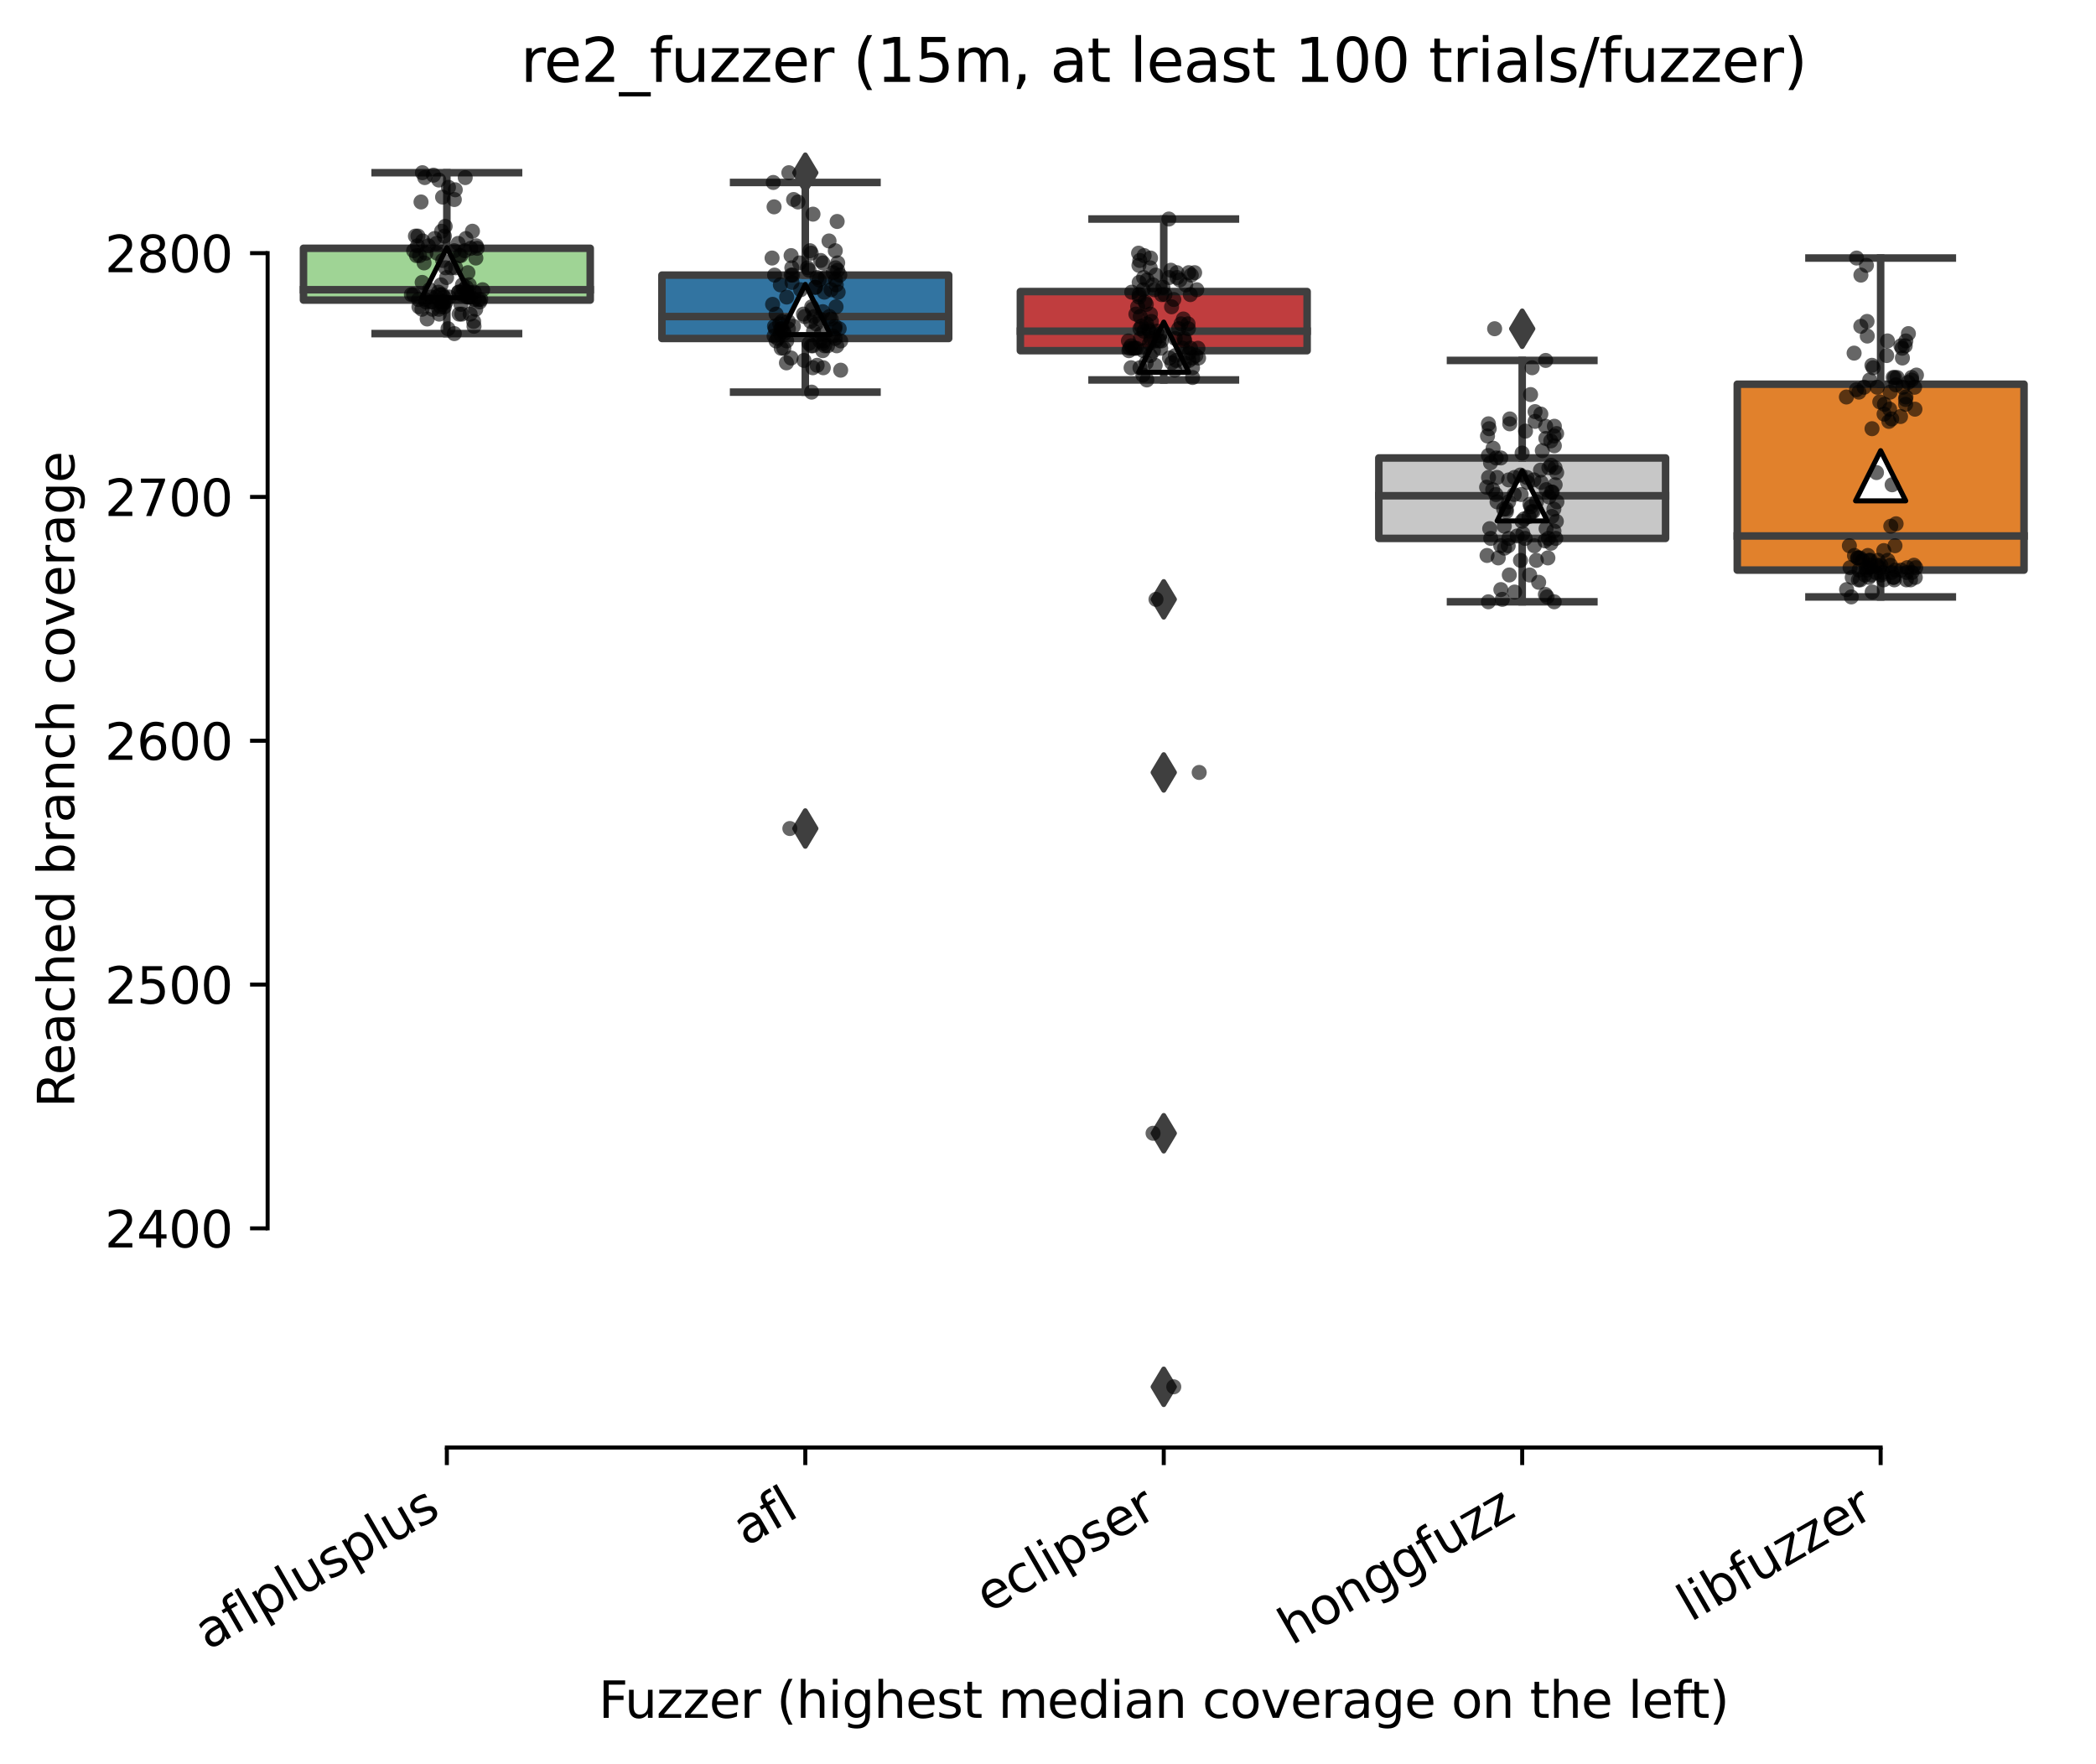 <?xml version="1.0" encoding="utf-8" standalone="no"?>
<!DOCTYPE svg PUBLIC "-//W3C//DTD SVG 1.1//EN"
  "http://www.w3.org/Graphics/SVG/1.1/DTD/svg11.dtd">
<svg xmlns:xlink="http://www.w3.org/1999/xlink" width="417.648pt" height="351.576pt" viewBox="0 0 417.648 351.576" xmlns="http://www.w3.org/2000/svg" version="1.1">
 <defs>
  <style type="text/css">*{stroke-linejoin: round; stroke-linecap: butt}</style>
 </defs>
 <g id="figure_1">
  <g id="patch_1">
   <path d="M 0 351.576 
L 417.648 351.576 
L 417.648 0 
L 0 0 
z
" style="fill: #ffffff"/>
  </g>
  <g id="axes_1">
   <g id="patch_2">
    <path d="M 53.328 288.43 
L 410.448 288.43 
L 410.448 22.318 
L 53.328 22.318 
z
" style="fill: #ffffff"/>
   </g>
   <g id="patch_3">
    <path d="M 60.471 59.796 
L 117.61 59.796 
L 117.61 49.473 
L 60.471 49.473 
L 60.471 59.796 
z
" clip-path="url(#p3fdbe090d7)" style="fill: #9fd495; stroke: #3f3f3f; stroke-width: 1.5; stroke-linejoin: miter"/>
   </g>
   <g id="patch_4">
    <path d="M 131.895 67.447 
L 189.034 67.447 
L 189.034 54.817 
L 131.895 54.817 
L 131.895 67.447 
z
" clip-path="url(#p3fdbe090d7)" style="fill: #3274a1; stroke: #3f3f3f; stroke-width: 1.5; stroke-linejoin: miter"/>
   </g>
   <g id="patch_5">
    <path d="M 203.319 69.876 
L 260.458 69.876 
L 260.458 58.096 
L 203.319 58.096 
L 203.319 69.876 
z
" clip-path="url(#p3fdbe090d7)" style="fill: #c03d3e; stroke: #3f3f3f; stroke-width: 1.5; stroke-linejoin: miter"/>
   </g>
   <g id="patch_6">
    <path d="M 274.743 107.282 
L 331.882 107.282 
L 331.882 91.251 
L 274.743 91.251 
L 274.743 107.282 
z
" clip-path="url(#p3fdbe090d7)" style="fill: #c7c7c7; stroke: #3f3f3f; stroke-width: 1.5; stroke-linejoin: miter"/>
   </g>
   <g id="patch_7">
    <path d="M 346.167 113.597 
L 403.306 113.597 
L 403.306 76.556 
L 346.167 76.556 
L 346.167 113.597 
z
" clip-path="url(#p3fdbe090d7)" style="fill: #e1812c; stroke: #3f3f3f; stroke-width: 1.5; stroke-linejoin: miter"/>
   </g>
   <g id="matplotlib.axis_1">
    <g id="xtick_1">
     <g id="line2d_1">
      <defs>
       <path id="ma7a3b09c82" d="M 0 0 
L 0 3.5 
" style="stroke: #000000; stroke-width: 0.8"/>
      </defs>
      <g>
       <use xlink:href="#ma7a3b09c82" x="89.04" y="288.43" style="stroke: #000000; stroke-width: 0.8"/>
      </g>
     </g>
     <g id="text_1">
      <!-- aflplusplus -->
      <g transform="translate(41.431 328.897) rotate(-30) scale(0.1 -0.1)">
       <defs>
        <path id="DejaVuSans-61" d="M 2194 1759 
Q 1497 1759 1228 1600 
Q 959 1441 959 1056 
Q 959 750 1161 570 
Q 1363 391 1709 391 
Q 2188 391 2477 730 
Q 2766 1069 2766 1631 
L 2766 1759 
L 2194 1759 
z
M 3341 1997 
L 3341 0 
L 2766 0 
L 2766 531 
Q 2569 213 2275 61 
Q 1981 -91 1556 -91 
Q 1019 -91 701 211 
Q 384 513 384 1019 
Q 384 1609 779 1909 
Q 1175 2209 1959 2209 
L 2766 2209 
L 2766 2266 
Q 2766 2663 2505 2880 
Q 2244 3097 1772 3097 
Q 1472 3097 1187 3025 
Q 903 2953 641 2809 
L 641 3341 
Q 956 3463 1253 3523 
Q 1550 3584 1831 3584 
Q 2591 3584 2966 3190 
Q 3341 2797 3341 1997 
z
" transform="scale(0.016)"/>
        <path id="DejaVuSans-66" d="M 2375 4863 
L 2375 4384 
L 1825 4384 
Q 1516 4384 1395 4259 
Q 1275 4134 1275 3809 
L 1275 3500 
L 2222 3500 
L 2222 3053 
L 1275 3053 
L 1275 0 
L 697 0 
L 697 3053 
L 147 3053 
L 147 3500 
L 697 3500 
L 697 3744 
Q 697 4328 969 4595 
Q 1241 4863 1831 4863 
L 2375 4863 
z
" transform="scale(0.016)"/>
        <path id="DejaVuSans-6c" d="M 603 4863 
L 1178 4863 
L 1178 0 
L 603 0 
L 603 4863 
z
" transform="scale(0.016)"/>
        <path id="DejaVuSans-70" d="M 1159 525 
L 1159 -1331 
L 581 -1331 
L 581 3500 
L 1159 3500 
L 1159 2969 
Q 1341 3281 1617 3432 
Q 1894 3584 2278 3584 
Q 2916 3584 3314 3078 
Q 3713 2572 3713 1747 
Q 3713 922 3314 415 
Q 2916 -91 2278 -91 
Q 1894 -91 1617 61 
Q 1341 213 1159 525 
z
M 3116 1747 
Q 3116 2381 2855 2742 
Q 2594 3103 2138 3103 
Q 1681 3103 1420 2742 
Q 1159 2381 1159 1747 
Q 1159 1113 1420 752 
Q 1681 391 2138 391 
Q 2594 391 2855 752 
Q 3116 1113 3116 1747 
z
" transform="scale(0.016)"/>
        <path id="DejaVuSans-75" d="M 544 1381 
L 544 3500 
L 1119 3500 
L 1119 1403 
Q 1119 906 1312 657 
Q 1506 409 1894 409 
Q 2359 409 2629 706 
Q 2900 1003 2900 1516 
L 2900 3500 
L 3475 3500 
L 3475 0 
L 2900 0 
L 2900 538 
Q 2691 219 2414 64 
Q 2138 -91 1772 -91 
Q 1169 -91 856 284 
Q 544 659 544 1381 
z
M 1991 3584 
L 1991 3584 
z
" transform="scale(0.016)"/>
        <path id="DejaVuSans-73" d="M 2834 3397 
L 2834 2853 
Q 2591 2978 2328 3040 
Q 2066 3103 1784 3103 
Q 1356 3103 1142 2972 
Q 928 2841 928 2578 
Q 928 2378 1081 2264 
Q 1234 2150 1697 2047 
L 1894 2003 
Q 2506 1872 2764 1633 
Q 3022 1394 3022 966 
Q 3022 478 2636 193 
Q 2250 -91 1575 -91 
Q 1294 -91 989 -36 
Q 684 19 347 128 
L 347 722 
Q 666 556 975 473 
Q 1284 391 1588 391 
Q 1994 391 2212 530 
Q 2431 669 2431 922 
Q 2431 1156 2273 1281 
Q 2116 1406 1581 1522 
L 1381 1569 
Q 847 1681 609 1914 
Q 372 2147 372 2553 
Q 372 3047 722 3315 
Q 1072 3584 1716 3584 
Q 2034 3584 2315 3537 
Q 2597 3491 2834 3397 
z
" transform="scale(0.016)"/>
       </defs>
       <use xlink:href="#DejaVuSans-61"/>
       <use xlink:href="#DejaVuSans-66" x="61.279"/>
       <use xlink:href="#DejaVuSans-6c" x="96.484"/>
       <use xlink:href="#DejaVuSans-70" x="124.268"/>
       <use xlink:href="#DejaVuSans-6c" x="187.744"/>
       <use xlink:href="#DejaVuSans-75" x="215.527"/>
       <use xlink:href="#DejaVuSans-73" x="278.906"/>
       <use xlink:href="#DejaVuSans-70" x="331.006"/>
       <use xlink:href="#DejaVuSans-6c" x="394.482"/>
       <use xlink:href="#DejaVuSans-75" x="422.266"/>
       <use xlink:href="#DejaVuSans-73" x="485.645"/>
      </g>
     </g>
    </g>
    <g id="xtick_2">
     <g id="line2d_2">
      <g>
       <use xlink:href="#ma7a3b09c82" x="160.464" y="288.43" style="stroke: #000000; stroke-width: 0.8"/>
      </g>
     </g>
     <g id="text_2">
      <!-- afl -->
      <g transform="translate(148.663 308.224) rotate(-30) scale(0.1 -0.1)">
       <use xlink:href="#DejaVuSans-61"/>
       <use xlink:href="#DejaVuSans-66" x="61.279"/>
       <use xlink:href="#DejaVuSans-6c" x="96.484"/>
      </g>
     </g>
    </g>
    <g id="xtick_3">
     <g id="line2d_3">
      <g>
       <use xlink:href="#ma7a3b09c82" x="231.888" y="288.43" style="stroke: #000000; stroke-width: 0.8"/>
      </g>
     </g>
     <g id="text_3">
      <!-- eclipser -->
      <g transform="translate(197.048 321.525) rotate(-30) scale(0.1 -0.1)">
       <defs>
        <path id="DejaVuSans-65" d="M 3597 1894 
L 3597 1613 
L 953 1613 
Q 991 1019 1311 708 
Q 1631 397 2203 397 
Q 2534 397 2845 478 
Q 3156 559 3463 722 
L 3463 178 
Q 3153 47 2828 -22 
Q 2503 -91 2169 -91 
Q 1331 -91 842 396 
Q 353 884 353 1716 
Q 353 2575 817 3079 
Q 1281 3584 2069 3584 
Q 2775 3584 3186 3129 
Q 3597 2675 3597 1894 
z
M 3022 2063 
Q 3016 2534 2758 2815 
Q 2500 3097 2075 3097 
Q 1594 3097 1305 2825 
Q 1016 2553 972 2059 
L 3022 2063 
z
" transform="scale(0.016)"/>
        <path id="DejaVuSans-63" d="M 3122 3366 
L 3122 2828 
Q 2878 2963 2633 3030 
Q 2388 3097 2138 3097 
Q 1578 3097 1268 2742 
Q 959 2388 959 1747 
Q 959 1106 1268 751 
Q 1578 397 2138 397 
Q 2388 397 2633 464 
Q 2878 531 3122 666 
L 3122 134 
Q 2881 22 2623 -34 
Q 2366 -91 2075 -91 
Q 1284 -91 818 406 
Q 353 903 353 1747 
Q 353 2603 823 3093 
Q 1294 3584 2113 3584 
Q 2378 3584 2631 3529 
Q 2884 3475 3122 3366 
z
" transform="scale(0.016)"/>
        <path id="DejaVuSans-69" d="M 603 3500 
L 1178 3500 
L 1178 0 
L 603 0 
L 603 3500 
z
M 603 4863 
L 1178 4863 
L 1178 4134 
L 603 4134 
L 603 4863 
z
" transform="scale(0.016)"/>
        <path id="DejaVuSans-72" d="M 2631 2963 
Q 2534 3019 2420 3045 
Q 2306 3072 2169 3072 
Q 1681 3072 1420 2755 
Q 1159 2438 1159 1844 
L 1159 0 
L 581 0 
L 581 3500 
L 1159 3500 
L 1159 2956 
Q 1341 3275 1631 3429 
Q 1922 3584 2338 3584 
Q 2397 3584 2469 3576 
Q 2541 3569 2628 3553 
L 2631 2963 
z
" transform="scale(0.016)"/>
       </defs>
       <use xlink:href="#DejaVuSans-65"/>
       <use xlink:href="#DejaVuSans-63" x="61.523"/>
       <use xlink:href="#DejaVuSans-6c" x="116.504"/>
       <use xlink:href="#DejaVuSans-69" x="144.287"/>
       <use xlink:href="#DejaVuSans-70" x="172.07"/>
       <use xlink:href="#DejaVuSans-73" x="235.547"/>
       <use xlink:href="#DejaVuSans-65" x="287.646"/>
       <use xlink:href="#DejaVuSans-72" x="349.17"/>
      </g>
     </g>
    </g>
    <g id="xtick_4">
     <g id="line2d_4">
      <g>
       <use xlink:href="#ma7a3b09c82" x="303.312" y="288.43" style="stroke: #000000; stroke-width: 0.8"/>
      </g>
     </g>
     <g id="text_4">
      <!-- honggfuzz -->
      <g transform="translate(257.373 327.933) rotate(-30) scale(0.1 -0.1)">
       <defs>
        <path id="DejaVuSans-68" d="M 3513 2113 
L 3513 0 
L 2938 0 
L 2938 2094 
Q 2938 2591 2744 2837 
Q 2550 3084 2163 3084 
Q 1697 3084 1428 2787 
Q 1159 2491 1159 1978 
L 1159 0 
L 581 0 
L 581 4863 
L 1159 4863 
L 1159 2956 
Q 1366 3272 1645 3428 
Q 1925 3584 2291 3584 
Q 2894 3584 3203 3211 
Q 3513 2838 3513 2113 
z
" transform="scale(0.016)"/>
        <path id="DejaVuSans-6f" d="M 1959 3097 
Q 1497 3097 1228 2736 
Q 959 2375 959 1747 
Q 959 1119 1226 758 
Q 1494 397 1959 397 
Q 2419 397 2687 759 
Q 2956 1122 2956 1747 
Q 2956 2369 2687 2733 
Q 2419 3097 1959 3097 
z
M 1959 3584 
Q 2709 3584 3137 3096 
Q 3566 2609 3566 1747 
Q 3566 888 3137 398 
Q 2709 -91 1959 -91 
Q 1206 -91 779 398 
Q 353 888 353 1747 
Q 353 2609 779 3096 
Q 1206 3584 1959 3584 
z
" transform="scale(0.016)"/>
        <path id="DejaVuSans-6e" d="M 3513 2113 
L 3513 0 
L 2938 0 
L 2938 2094 
Q 2938 2591 2744 2837 
Q 2550 3084 2163 3084 
Q 1697 3084 1428 2787 
Q 1159 2491 1159 1978 
L 1159 0 
L 581 0 
L 581 3500 
L 1159 3500 
L 1159 2956 
Q 1366 3272 1645 3428 
Q 1925 3584 2291 3584 
Q 2894 3584 3203 3211 
Q 3513 2838 3513 2113 
z
" transform="scale(0.016)"/>
        <path id="DejaVuSans-67" d="M 2906 1791 
Q 2906 2416 2648 2759 
Q 2391 3103 1925 3103 
Q 1463 3103 1205 2759 
Q 947 2416 947 1791 
Q 947 1169 1205 825 
Q 1463 481 1925 481 
Q 2391 481 2648 825 
Q 2906 1169 2906 1791 
z
M 3481 434 
Q 3481 -459 3084 -895 
Q 2688 -1331 1869 -1331 
Q 1566 -1331 1297 -1286 
Q 1028 -1241 775 -1147 
L 775 -588 
Q 1028 -725 1275 -790 
Q 1522 -856 1778 -856 
Q 2344 -856 2625 -561 
Q 2906 -266 2906 331 
L 2906 616 
Q 2728 306 2450 153 
Q 2172 0 1784 0 
Q 1141 0 747 490 
Q 353 981 353 1791 
Q 353 2603 747 3093 
Q 1141 3584 1784 3584 
Q 2172 3584 2450 3431 
Q 2728 3278 2906 2969 
L 2906 3500 
L 3481 3500 
L 3481 434 
z
" transform="scale(0.016)"/>
        <path id="DejaVuSans-7a" d="M 353 3500 
L 3084 3500 
L 3084 2975 
L 922 459 
L 3084 459 
L 3084 0 
L 275 0 
L 275 525 
L 2438 3041 
L 353 3041 
L 353 3500 
z
" transform="scale(0.016)"/>
       </defs>
       <use xlink:href="#DejaVuSans-68"/>
       <use xlink:href="#DejaVuSans-6f" x="63.379"/>
       <use xlink:href="#DejaVuSans-6e" x="124.561"/>
       <use xlink:href="#DejaVuSans-67" x="187.939"/>
       <use xlink:href="#DejaVuSans-67" x="251.416"/>
       <use xlink:href="#DejaVuSans-66" x="314.893"/>
       <use xlink:href="#DejaVuSans-75" x="350.098"/>
       <use xlink:href="#DejaVuSans-7a" x="413.477"/>
       <use xlink:href="#DejaVuSans-7a" x="465.967"/>
      </g>
     </g>
    </g>
    <g id="xtick_5">
     <g id="line2d_5">
      <g>
       <use xlink:href="#ma7a3b09c82" x="374.736" y="288.43" style="stroke: #000000; stroke-width: 0.8"/>
      </g>
     </g>
     <g id="text_5">
      <!-- libfuzzer -->
      <g transform="translate(336.87 323.272) rotate(-30) scale(0.1 -0.1)">
       <defs>
        <path id="DejaVuSans-62" d="M 3116 1747 
Q 3116 2381 2855 2742 
Q 2594 3103 2138 3103 
Q 1681 3103 1420 2742 
Q 1159 2381 1159 1747 
Q 1159 1113 1420 752 
Q 1681 391 2138 391 
Q 2594 391 2855 752 
Q 3116 1113 3116 1747 
z
M 1159 2969 
Q 1341 3281 1617 3432 
Q 1894 3584 2278 3584 
Q 2916 3584 3314 3078 
Q 3713 2572 3713 1747 
Q 3713 922 3314 415 
Q 2916 -91 2278 -91 
Q 1894 -91 1617 61 
Q 1341 213 1159 525 
L 1159 0 
L 581 0 
L 581 4863 
L 1159 4863 
L 1159 2969 
z
" transform="scale(0.016)"/>
       </defs>
       <use xlink:href="#DejaVuSans-6c"/>
       <use xlink:href="#DejaVuSans-69" x="27.783"/>
       <use xlink:href="#DejaVuSans-62" x="55.566"/>
       <use xlink:href="#DejaVuSans-66" x="119.043"/>
       <use xlink:href="#DejaVuSans-75" x="154.248"/>
       <use xlink:href="#DejaVuSans-7a" x="217.627"/>
       <use xlink:href="#DejaVuSans-7a" x="270.117"/>
       <use xlink:href="#DejaVuSans-65" x="322.607"/>
       <use xlink:href="#DejaVuSans-72" x="384.131"/>
      </g>
     </g>
    </g>
    <g id="text_6">
     <!-- Fuzzer (highest median coverage on the left) -->
     <g transform="translate(119.27 342.297) scale(0.1 -0.1)">
      <defs>
       <path id="DejaVuSans-46" d="M 628 4666 
L 3309 4666 
L 3309 4134 
L 1259 4134 
L 1259 2759 
L 3109 2759 
L 3109 2228 
L 1259 2228 
L 1259 0 
L 628 0 
L 628 4666 
z
" transform="scale(0.016)"/>
       <path id="DejaVuSans-20" transform="scale(0.016)"/>
       <path id="DejaVuSans-28" d="M 1984 4856 
Q 1566 4138 1362 3434 
Q 1159 2731 1159 2009 
Q 1159 1288 1364 580 
Q 1569 -128 1984 -844 
L 1484 -844 
Q 1016 -109 783 600 
Q 550 1309 550 2009 
Q 550 2706 781 3412 
Q 1013 4119 1484 4856 
L 1984 4856 
z
" transform="scale(0.016)"/>
       <path id="DejaVuSans-74" d="M 1172 4494 
L 1172 3500 
L 2356 3500 
L 2356 3053 
L 1172 3053 
L 1172 1153 
Q 1172 725 1289 603 
Q 1406 481 1766 481 
L 2356 481 
L 2356 0 
L 1766 0 
Q 1100 0 847 248 
Q 594 497 594 1153 
L 594 3053 
L 172 3053 
L 172 3500 
L 594 3500 
L 594 4494 
L 1172 4494 
z
" transform="scale(0.016)"/>
       <path id="DejaVuSans-6d" d="M 3328 2828 
Q 3544 3216 3844 3400 
Q 4144 3584 4550 3584 
Q 5097 3584 5394 3201 
Q 5691 2819 5691 2113 
L 5691 0 
L 5113 0 
L 5113 2094 
Q 5113 2597 4934 2840 
Q 4756 3084 4391 3084 
Q 3944 3084 3684 2787 
Q 3425 2491 3425 1978 
L 3425 0 
L 2847 0 
L 2847 2094 
Q 2847 2600 2669 2842 
Q 2491 3084 2119 3084 
Q 1678 3084 1418 2786 
Q 1159 2488 1159 1978 
L 1159 0 
L 581 0 
L 581 3500 
L 1159 3500 
L 1159 2956 
Q 1356 3278 1631 3431 
Q 1906 3584 2284 3584 
Q 2666 3584 2933 3390 
Q 3200 3197 3328 2828 
z
" transform="scale(0.016)"/>
       <path id="DejaVuSans-64" d="M 2906 2969 
L 2906 4863 
L 3481 4863 
L 3481 0 
L 2906 0 
L 2906 525 
Q 2725 213 2448 61 
Q 2172 -91 1784 -91 
Q 1150 -91 751 415 
Q 353 922 353 1747 
Q 353 2572 751 3078 
Q 1150 3584 1784 3584 
Q 2172 3584 2448 3432 
Q 2725 3281 2906 2969 
z
M 947 1747 
Q 947 1113 1208 752 
Q 1469 391 1925 391 
Q 2381 391 2643 752 
Q 2906 1113 2906 1747 
Q 2906 2381 2643 2742 
Q 2381 3103 1925 3103 
Q 1469 3103 1208 2742 
Q 947 2381 947 1747 
z
" transform="scale(0.016)"/>
       <path id="DejaVuSans-76" d="M 191 3500 
L 800 3500 
L 1894 563 
L 2988 3500 
L 3597 3500 
L 2284 0 
L 1503 0 
L 191 3500 
z
" transform="scale(0.016)"/>
       <path id="DejaVuSans-29" d="M 513 4856 
L 1013 4856 
Q 1481 4119 1714 3412 
Q 1947 2706 1947 2009 
Q 1947 1309 1714 600 
Q 1481 -109 1013 -844 
L 513 -844 
Q 928 -128 1133 580 
Q 1338 1288 1338 2009 
Q 1338 2731 1133 3434 
Q 928 4138 513 4856 
z
" transform="scale(0.016)"/>
      </defs>
      <use xlink:href="#DejaVuSans-46"/>
      <use xlink:href="#DejaVuSans-75" x="52.02"/>
      <use xlink:href="#DejaVuSans-7a" x="115.398"/>
      <use xlink:href="#DejaVuSans-7a" x="167.889"/>
      <use xlink:href="#DejaVuSans-65" x="220.379"/>
      <use xlink:href="#DejaVuSans-72" x="281.902"/>
      <use xlink:href="#DejaVuSans-20" x="323.016"/>
      <use xlink:href="#DejaVuSans-28" x="354.803"/>
      <use xlink:href="#DejaVuSans-68" x="393.816"/>
      <use xlink:href="#DejaVuSans-69" x="457.195"/>
      <use xlink:href="#DejaVuSans-67" x="484.979"/>
      <use xlink:href="#DejaVuSans-68" x="548.455"/>
      <use xlink:href="#DejaVuSans-65" x="611.834"/>
      <use xlink:href="#DejaVuSans-73" x="673.357"/>
      <use xlink:href="#DejaVuSans-74" x="725.457"/>
      <use xlink:href="#DejaVuSans-20" x="764.666"/>
      <use xlink:href="#DejaVuSans-6d" x="796.453"/>
      <use xlink:href="#DejaVuSans-65" x="893.865"/>
      <use xlink:href="#DejaVuSans-64" x="955.389"/>
      <use xlink:href="#DejaVuSans-69" x="1018.865"/>
      <use xlink:href="#DejaVuSans-61" x="1046.648"/>
      <use xlink:href="#DejaVuSans-6e" x="1107.928"/>
      <use xlink:href="#DejaVuSans-20" x="1171.307"/>
      <use xlink:href="#DejaVuSans-63" x="1203.094"/>
      <use xlink:href="#DejaVuSans-6f" x="1258.074"/>
      <use xlink:href="#DejaVuSans-76" x="1319.256"/>
      <use xlink:href="#DejaVuSans-65" x="1378.436"/>
      <use xlink:href="#DejaVuSans-72" x="1439.959"/>
      <use xlink:href="#DejaVuSans-61" x="1481.072"/>
      <use xlink:href="#DejaVuSans-67" x="1542.352"/>
      <use xlink:href="#DejaVuSans-65" x="1605.828"/>
      <use xlink:href="#DejaVuSans-20" x="1667.352"/>
      <use xlink:href="#DejaVuSans-6f" x="1699.139"/>
      <use xlink:href="#DejaVuSans-6e" x="1760.32"/>
      <use xlink:href="#DejaVuSans-20" x="1823.699"/>
      <use xlink:href="#DejaVuSans-74" x="1855.486"/>
      <use xlink:href="#DejaVuSans-68" x="1894.695"/>
      <use xlink:href="#DejaVuSans-65" x="1958.074"/>
      <use xlink:href="#DejaVuSans-20" x="2019.598"/>
      <use xlink:href="#DejaVuSans-6c" x="2051.385"/>
      <use xlink:href="#DejaVuSans-65" x="2079.168"/>
      <use xlink:href="#DejaVuSans-66" x="2140.691"/>
      <use xlink:href="#DejaVuSans-74" x="2174.146"/>
      <use xlink:href="#DejaVuSans-29" x="2213.355"/>
     </g>
    </g>
   </g>
   <g id="matplotlib.axis_2">
    <g id="ytick_1">
     <g id="line2d_6">
      <defs>
       <path id="m6880de8863" d="M 0 0 
L -3.5 0 
" style="stroke: #000000; stroke-width: 0.8"/>
      </defs>
      <g>
       <use xlink:href="#m6880de8863" x="53.328" y="244.758" style="stroke: #000000; stroke-width: 0.8"/>
      </g>
     </g>
     <g id="text_7">
      <!-- 2400 -->
      <g transform="translate(20.878 248.557) scale(0.1 -0.1)">
       <defs>
        <path id="DejaVuSans-32" d="M 1228 531 
L 3431 531 
L 3431 0 
L 469 0 
L 469 531 
Q 828 903 1448 1529 
Q 2069 2156 2228 2338 
Q 2531 2678 2651 2914 
Q 2772 3150 2772 3378 
Q 2772 3750 2511 3984 
Q 2250 4219 1831 4219 
Q 1534 4219 1204 4116 
Q 875 4013 500 3803 
L 500 4441 
Q 881 4594 1212 4672 
Q 1544 4750 1819 4750 
Q 2544 4750 2975 4387 
Q 3406 4025 3406 3419 
Q 3406 3131 3298 2873 
Q 3191 2616 2906 2266 
Q 2828 2175 2409 1742 
Q 1991 1309 1228 531 
z
" transform="scale(0.016)"/>
        <path id="DejaVuSans-34" d="M 2419 4116 
L 825 1625 
L 2419 1625 
L 2419 4116 
z
M 2253 4666 
L 3047 4666 
L 3047 1625 
L 3713 1625 
L 3713 1100 
L 3047 1100 
L 3047 0 
L 2419 0 
L 2419 1100 
L 313 1100 
L 313 1709 
L 2253 4666 
z
" transform="scale(0.016)"/>
        <path id="DejaVuSans-30" d="M 2034 4250 
Q 1547 4250 1301 3770 
Q 1056 3291 1056 2328 
Q 1056 1369 1301 889 
Q 1547 409 2034 409 
Q 2525 409 2770 889 
Q 3016 1369 3016 2328 
Q 3016 3291 2770 3770 
Q 2525 4250 2034 4250 
z
M 2034 4750 
Q 2819 4750 3233 4129 
Q 3647 3509 3647 2328 
Q 3647 1150 3233 529 
Q 2819 -91 2034 -91 
Q 1250 -91 836 529 
Q 422 1150 422 2328 
Q 422 3509 836 4129 
Q 1250 4750 2034 4750 
z
" transform="scale(0.016)"/>
       </defs>
       <use xlink:href="#DejaVuSans-32"/>
       <use xlink:href="#DejaVuSans-34" x="63.623"/>
       <use xlink:href="#DejaVuSans-30" x="127.246"/>
       <use xlink:href="#DejaVuSans-30" x="190.869"/>
      </g>
     </g>
    </g>
    <g id="ytick_2">
     <g id="line2d_7">
      <g>
       <use xlink:href="#m6880de8863" x="53.328" y="196.18" style="stroke: #000000; stroke-width: 0.8"/>
      </g>
     </g>
     <g id="text_8">
      <!-- 2500 -->
      <g transform="translate(20.878 199.979) scale(0.1 -0.1)">
       <defs>
        <path id="DejaVuSans-35" d="M 691 4666 
L 3169 4666 
L 3169 4134 
L 1269 4134 
L 1269 2991 
Q 1406 3038 1543 3061 
Q 1681 3084 1819 3084 
Q 2600 3084 3056 2656 
Q 3513 2228 3513 1497 
Q 3513 744 3044 326 
Q 2575 -91 1722 -91 
Q 1428 -91 1123 -41 
Q 819 9 494 109 
L 494 744 
Q 775 591 1075 516 
Q 1375 441 1709 441 
Q 2250 441 2565 725 
Q 2881 1009 2881 1497 
Q 2881 1984 2565 2268 
Q 2250 2553 1709 2553 
Q 1456 2553 1204 2497 
Q 953 2441 691 2322 
L 691 4666 
z
" transform="scale(0.016)"/>
       </defs>
       <use xlink:href="#DejaVuSans-32"/>
       <use xlink:href="#DejaVuSans-35" x="63.623"/>
       <use xlink:href="#DejaVuSans-30" x="127.246"/>
       <use xlink:href="#DejaVuSans-30" x="190.869"/>
      </g>
     </g>
    </g>
    <g id="ytick_3">
     <g id="line2d_8">
      <g>
       <use xlink:href="#m6880de8863" x="53.328" y="147.602" style="stroke: #000000; stroke-width: 0.8"/>
      </g>
     </g>
     <g id="text_9">
      <!-- 2600 -->
      <g transform="translate(20.878 151.401) scale(0.1 -0.1)">
       <defs>
        <path id="DejaVuSans-36" d="M 2113 2584 
Q 1688 2584 1439 2293 
Q 1191 2003 1191 1497 
Q 1191 994 1439 701 
Q 1688 409 2113 409 
Q 2538 409 2786 701 
Q 3034 994 3034 1497 
Q 3034 2003 2786 2293 
Q 2538 2584 2113 2584 
z
M 3366 4563 
L 3366 3988 
Q 3128 4100 2886 4159 
Q 2644 4219 2406 4219 
Q 1781 4219 1451 3797 
Q 1122 3375 1075 2522 
Q 1259 2794 1537 2939 
Q 1816 3084 2150 3084 
Q 2853 3084 3261 2657 
Q 3669 2231 3669 1497 
Q 3669 778 3244 343 
Q 2819 -91 2113 -91 
Q 1303 -91 875 529 
Q 447 1150 447 2328 
Q 447 3434 972 4092 
Q 1497 4750 2381 4750 
Q 2619 4750 2861 4703 
Q 3103 4656 3366 4563 
z
" transform="scale(0.016)"/>
       </defs>
       <use xlink:href="#DejaVuSans-32"/>
       <use xlink:href="#DejaVuSans-36" x="63.623"/>
       <use xlink:href="#DejaVuSans-30" x="127.246"/>
       <use xlink:href="#DejaVuSans-30" x="190.869"/>
      </g>
     </g>
    </g>
    <g id="ytick_4">
     <g id="line2d_9">
      <g>
       <use xlink:href="#m6880de8863" x="53.328" y="99.023" style="stroke: #000000; stroke-width: 0.8"/>
      </g>
     </g>
     <g id="text_10">
      <!-- 2700 -->
      <g transform="translate(20.878 102.823) scale(0.1 -0.1)">
       <defs>
        <path id="DejaVuSans-37" d="M 525 4666 
L 3525 4666 
L 3525 4397 
L 1831 0 
L 1172 0 
L 2766 4134 
L 525 4134 
L 525 4666 
z
" transform="scale(0.016)"/>
       </defs>
       <use xlink:href="#DejaVuSans-32"/>
       <use xlink:href="#DejaVuSans-37" x="63.623"/>
       <use xlink:href="#DejaVuSans-30" x="127.246"/>
       <use xlink:href="#DejaVuSans-30" x="190.869"/>
      </g>
     </g>
    </g>
    <g id="ytick_5">
     <g id="line2d_10">
      <g>
       <use xlink:href="#m6880de8863" x="53.328" y="50.445" style="stroke: #000000; stroke-width: 0.8"/>
      </g>
     </g>
     <g id="text_11">
      <!-- 2800 -->
      <g transform="translate(20.878 54.244) scale(0.1 -0.1)">
       <defs>
        <path id="DejaVuSans-38" d="M 2034 2216 
Q 1584 2216 1326 1975 
Q 1069 1734 1069 1313 
Q 1069 891 1326 650 
Q 1584 409 2034 409 
Q 2484 409 2743 651 
Q 3003 894 3003 1313 
Q 3003 1734 2745 1975 
Q 2488 2216 2034 2216 
z
M 1403 2484 
Q 997 2584 770 2862 
Q 544 3141 544 3541 
Q 544 4100 942 4425 
Q 1341 4750 2034 4750 
Q 2731 4750 3128 4425 
Q 3525 4100 3525 3541 
Q 3525 3141 3298 2862 
Q 3072 2584 2669 2484 
Q 3125 2378 3379 2068 
Q 3634 1759 3634 1313 
Q 3634 634 3220 271 
Q 2806 -91 2034 -91 
Q 1263 -91 848 271 
Q 434 634 434 1313 
Q 434 1759 690 2068 
Q 947 2378 1403 2484 
z
M 1172 3481 
Q 1172 3119 1398 2916 
Q 1625 2713 2034 2713 
Q 2441 2713 2670 2916 
Q 2900 3119 2900 3481 
Q 2900 3844 2670 4047 
Q 2441 4250 2034 4250 
Q 1625 4250 1398 4047 
Q 1172 3844 1172 3481 
z
" transform="scale(0.016)"/>
       </defs>
       <use xlink:href="#DejaVuSans-32"/>
       <use xlink:href="#DejaVuSans-38" x="63.623"/>
       <use xlink:href="#DejaVuSans-30" x="127.246"/>
       <use xlink:href="#DejaVuSans-30" x="190.869"/>
      </g>
     </g>
    </g>
    <g id="text_12">
     <!-- Reached branch coverage -->
     <g transform="translate(14.798 220.706) rotate(-90) scale(0.1 -0.1)">
      <defs>
       <path id="DejaVuSans-52" d="M 2841 2188 
Q 3044 2119 3236 1894 
Q 3428 1669 3622 1275 
L 4263 0 
L 3584 0 
L 2988 1197 
Q 2756 1666 2539 1819 
Q 2322 1972 1947 1972 
L 1259 1972 
L 1259 0 
L 628 0 
L 628 4666 
L 2053 4666 
Q 2853 4666 3247 4331 
Q 3641 3997 3641 3322 
Q 3641 2881 3436 2590 
Q 3231 2300 2841 2188 
z
M 1259 4147 
L 1259 2491 
L 2053 2491 
Q 2509 2491 2742 2702 
Q 2975 2913 2975 3322 
Q 2975 3731 2742 3939 
Q 2509 4147 2053 4147 
L 1259 4147 
z
" transform="scale(0.016)"/>
      </defs>
      <use xlink:href="#DejaVuSans-52"/>
      <use xlink:href="#DejaVuSans-65" x="64.982"/>
      <use xlink:href="#DejaVuSans-61" x="126.506"/>
      <use xlink:href="#DejaVuSans-63" x="187.785"/>
      <use xlink:href="#DejaVuSans-68" x="242.766"/>
      <use xlink:href="#DejaVuSans-65" x="306.145"/>
      <use xlink:href="#DejaVuSans-64" x="367.668"/>
      <use xlink:href="#DejaVuSans-20" x="431.145"/>
      <use xlink:href="#DejaVuSans-62" x="462.932"/>
      <use xlink:href="#DejaVuSans-72" x="526.408"/>
      <use xlink:href="#DejaVuSans-61" x="567.521"/>
      <use xlink:href="#DejaVuSans-6e" x="628.801"/>
      <use xlink:href="#DejaVuSans-63" x="692.18"/>
      <use xlink:href="#DejaVuSans-68" x="747.16"/>
      <use xlink:href="#DejaVuSans-20" x="810.539"/>
      <use xlink:href="#DejaVuSans-63" x="842.326"/>
      <use xlink:href="#DejaVuSans-6f" x="897.307"/>
      <use xlink:href="#DejaVuSans-76" x="958.488"/>
      <use xlink:href="#DejaVuSans-65" x="1017.668"/>
      <use xlink:href="#DejaVuSans-72" x="1079.191"/>
      <use xlink:href="#DejaVuSans-61" x="1120.305"/>
      <use xlink:href="#DejaVuSans-67" x="1181.584"/>
      <use xlink:href="#DejaVuSans-65" x="1245.061"/>
     </g>
    </g>
   </g>
   <g id="line2d_11">
    <path d="M 89.04 59.796 
L 89.04 66.476 
" clip-path="url(#p3fdbe090d7)" style="fill: none; stroke: #3f3f3f; stroke-width: 1.5; stroke-linecap: square"/>
   </g>
   <g id="line2d_12">
    <path d="M 89.04 49.473 
L 89.04 34.414 
" clip-path="url(#p3fdbe090d7)" style="fill: none; stroke: #3f3f3f; stroke-width: 1.5; stroke-linecap: square"/>
   </g>
   <g id="line2d_13">
    <path d="M 74.755 66.476 
L 103.325 66.476 
" clip-path="url(#p3fdbe090d7)" style="fill: none; stroke: #3f3f3f; stroke-width: 1.5; stroke-linecap: square"/>
   </g>
   <g id="line2d_14">
    <path d="M 74.755 34.414 
L 103.325 34.414 
" clip-path="url(#p3fdbe090d7)" style="fill: none; stroke: #3f3f3f; stroke-width: 1.5; stroke-linecap: square"/>
   </g>
   <g id="line2d_15"/>
   <g id="line2d_16">
    <path d="M 160.464 67.447 
L 160.464 78.135 
" clip-path="url(#p3fdbe090d7)" style="fill: none; stroke: #3f3f3f; stroke-width: 1.5; stroke-linecap: square"/>
   </g>
   <g id="line2d_17">
    <path d="M 160.464 54.817 
L 160.464 36.357 
" clip-path="url(#p3fdbe090d7)" style="fill: none; stroke: #3f3f3f; stroke-width: 1.5; stroke-linecap: square"/>
   </g>
   <g id="line2d_18">
    <path d="M 146.179 78.135 
L 174.749 78.135 
" clip-path="url(#p3fdbe090d7)" style="fill: none; stroke: #3f3f3f; stroke-width: 1.5; stroke-linecap: square"/>
   </g>
   <g id="line2d_19">
    <path d="M 146.179 36.357 
L 174.749 36.357 
" clip-path="url(#p3fdbe090d7)" style="fill: none; stroke: #3f3f3f; stroke-width: 1.5; stroke-linecap: square"/>
   </g>
   <g id="line2d_20">
    <defs>
     <path id="m28afce7b42" d="M -0 3.536 
L 2.121 0 
L -0 -3.536 
L -2.121 -0 
z
" style="stroke: #3f3f3f; stroke-linejoin: miter"/>
    </defs>
    <g clip-path="url(#p3fdbe090d7)">
     <use xlink:href="#m28afce7b42" x="160.464" y="165.09" style="fill: #3f3f3f; stroke: #3f3f3f; stroke-linejoin: miter"/>
     <use xlink:href="#m28afce7b42" x="160.464" y="34.414" style="fill: #3f3f3f; stroke: #3f3f3f; stroke-linejoin: miter"/>
    </g>
   </g>
   <g id="line2d_21">
    <path d="M 231.888 69.876 
L 231.888 75.706 
" clip-path="url(#p3fdbe090d7)" style="fill: none; stroke: #3f3f3f; stroke-width: 1.5; stroke-linecap: square"/>
   </g>
   <g id="line2d_22">
    <path d="M 231.888 58.096 
L 231.888 43.644 
" clip-path="url(#p3fdbe090d7)" style="fill: none; stroke: #3f3f3f; stroke-width: 1.5; stroke-linecap: square"/>
   </g>
   <g id="line2d_23">
    <path d="M 217.603 75.706 
L 246.173 75.706 
" clip-path="url(#p3fdbe090d7)" style="fill: none; stroke: #3f3f3f; stroke-width: 1.5; stroke-linecap: square"/>
   </g>
   <g id="line2d_24">
    <path d="M 217.603 43.644 
L 246.173 43.644 
" clip-path="url(#p3fdbe090d7)" style="fill: none; stroke: #3f3f3f; stroke-width: 1.5; stroke-linecap: square"/>
   </g>
   <g id="line2d_25">
    <g clip-path="url(#p3fdbe090d7)">
     <use xlink:href="#m28afce7b42" x="231.888" y="153.917" style="fill: #3f3f3f; stroke: #3f3f3f; stroke-linejoin: miter"/>
     <use xlink:href="#m28afce7b42" x="231.888" y="276.334" style="fill: #3f3f3f; stroke: #3f3f3f; stroke-linejoin: miter"/>
     <use xlink:href="#m28afce7b42" x="231.888" y="119.426" style="fill: #3f3f3f; stroke: #3f3f3f; stroke-linejoin: miter"/>
     <use xlink:href="#m28afce7b42" x="231.888" y="225.813" style="fill: #3f3f3f; stroke: #3f3f3f; stroke-linejoin: miter"/>
    </g>
   </g>
   <g id="line2d_26">
    <path d="M 303.312 107.282 
L 303.312 119.912 
" clip-path="url(#p3fdbe090d7)" style="fill: none; stroke: #3f3f3f; stroke-width: 1.5; stroke-linecap: square"/>
   </g>
   <g id="line2d_27">
    <path d="M 303.312 91.251 
L 303.312 71.819 
" clip-path="url(#p3fdbe090d7)" style="fill: none; stroke: #3f3f3f; stroke-width: 1.5; stroke-linecap: square"/>
   </g>
   <g id="line2d_28">
    <path d="M 289.027 119.912 
L 317.597 119.912 
" clip-path="url(#p3fdbe090d7)" style="fill: none; stroke: #3f3f3f; stroke-width: 1.5; stroke-linecap: square"/>
   </g>
   <g id="line2d_29">
    <path d="M 289.027 71.819 
L 317.597 71.819 
" clip-path="url(#p3fdbe090d7)" style="fill: none; stroke: #3f3f3f; stroke-width: 1.5; stroke-linecap: square"/>
   </g>
   <g id="line2d_30">
    <g clip-path="url(#p3fdbe090d7)">
     <use xlink:href="#m28afce7b42" x="303.312" y="65.504" style="fill: #3f3f3f; stroke: #3f3f3f; stroke-linejoin: miter"/>
    </g>
   </g>
   <g id="line2d_31">
    <path d="M 374.736 113.597 
L 374.736 118.94 
" clip-path="url(#p3fdbe090d7)" style="fill: none; stroke: #3f3f3f; stroke-width: 1.5; stroke-linecap: square"/>
   </g>
   <g id="line2d_32">
    <path d="M 374.736 76.556 
L 374.736 51.417 
" clip-path="url(#p3fdbe090d7)" style="fill: none; stroke: #3f3f3f; stroke-width: 1.5; stroke-linecap: square"/>
   </g>
   <g id="line2d_33">
    <path d="M 360.451 118.94 
L 389.021 118.94 
" clip-path="url(#p3fdbe090d7)" style="fill: none; stroke: #3f3f3f; stroke-width: 1.5; stroke-linecap: square"/>
   </g>
   <g id="line2d_34">
    <path d="M 360.451 51.417 
L 389.021 51.417 
" clip-path="url(#p3fdbe090d7)" style="fill: none; stroke: #3f3f3f; stroke-width: 1.5; stroke-linecap: square"/>
   </g>
   <g id="line2d_35"/>
   <g id="line2d_36">
    <path d="M 60.471 57.732 
L 117.61 57.732 
" clip-path="url(#p3fdbe090d7)" style="fill: none; stroke: #3f3f3f; stroke-width: 1.5; stroke-linecap: square"/>
   </g>
   <g id="line2d_37">
    <defs>
     <path id="mb79851a2b5" d="M 0 -5 
L -5 5 
L 5 5 
z
" style="stroke: #000000; stroke-linejoin: miter"/>
    </defs>
    <g clip-path="url(#p3fdbe090d7)">
     <use xlink:href="#mb79851a2b5" x="89.04" y="54.326" style="fill: #ffffff; stroke: #000000; stroke-linejoin: miter"/>
    </g>
   </g>
   <g id="line2d_38">
    <path d="M 131.895 63.075 
L 189.034 63.075 
" clip-path="url(#p3fdbe090d7)" style="fill: none; stroke: #3f3f3f; stroke-width: 1.5; stroke-linecap: square"/>
   </g>
   <g id="line2d_39">
    <g clip-path="url(#p3fdbe090d7)">
     <use xlink:href="#mb79851a2b5" x="160.464" y="61.667" style="fill: #ffffff; stroke: #000000; stroke-linejoin: miter"/>
    </g>
   </g>
   <g id="line2d_40">
    <path d="M 203.319 65.99 
L 260.458 65.99 
" clip-path="url(#p3fdbe090d7)" style="fill: none; stroke: #3f3f3f; stroke-width: 1.5; stroke-linecap: square"/>
   </g>
   <g id="line2d_41">
    <g clip-path="url(#p3fdbe090d7)">
     <use xlink:href="#mb79851a2b5" x="231.888" y="69.182" style="fill: #ffffff; stroke: #000000; stroke-linejoin: miter"/>
    </g>
   </g>
   <g id="line2d_42">
    <path d="M 274.743 98.78 
L 331.882 98.78 
" clip-path="url(#p3fdbe090d7)" style="fill: none; stroke: #3f3f3f; stroke-width: 1.5; stroke-linecap: square"/>
   </g>
   <g id="line2d_43">
    <g clip-path="url(#p3fdbe090d7)">
     <use xlink:href="#mb79851a2b5" x="303.312" y="98.8" style="fill: #ffffff; stroke: #000000; stroke-linejoin: miter"/>
    </g>
   </g>
   <g id="line2d_44">
    <path d="M 346.167 106.796 
L 403.306 106.796 
" clip-path="url(#p3fdbe090d7)" style="fill: none; stroke: #3f3f3f; stroke-width: 1.5; stroke-linecap: square"/>
   </g>
   <g id="line2d_45">
    <g clip-path="url(#p3fdbe090d7)">
     <use xlink:href="#mb79851a2b5" x="374.736" y="94.797" style="fill: #ffffff; stroke: #000000; stroke-linejoin: miter"/>
    </g>
   </g>
   <g id="patch_8">
    <path d="M 53.328 244.758 
L 53.328 50.445 
" style="fill: none; stroke: #000000; stroke-width: 0.8; stroke-linejoin: miter; stroke-linecap: square"/>
   </g>
   <g id="patch_9">
    <path d="M 89.04 288.43 
L 374.736 288.43 
" style="fill: none; stroke: #000000; stroke-width: 0.8; stroke-linejoin: miter; stroke-linecap: square"/>
   </g>
   <g id="PathCollection_1">
    <defs>
     <path id="m7b71473846" d="M 0 1.5 
C 0.398 1.5 0.779 1.342 1.061 1.061 
C 1.342 0.779 1.5 0.398 1.5 0 
C 1.5 -0.398 1.342 -0.779 1.061 -1.061 
C 0.779 -1.342 0.398 -1.5 0 -1.5 
C -0.398 -1.5 -0.779 -1.342 -1.061 -1.061 
C -1.342 -0.779 -1.5 -0.398 -1.5 0 
C -1.5 0.398 -1.342 0.779 -1.061 1.061 
C -0.779 1.342 -0.398 1.5 0 1.5 
z
"/>
    </defs>
    <g clip-path="url(#p3fdbe090d7)">
     <use xlink:href="#m7b71473846" x="89.931" y="53.36" style="fill-opacity: 0.6"/>
     <use xlink:href="#m7b71473846" x="94.38" y="64.047" style="fill-opacity: 0.6"/>
     <use xlink:href="#m7b71473846" x="87.691" y="58.703" style="fill-opacity: 0.6"/>
     <use xlink:href="#m7b71473846" x="88.99" y="55.303" style="fill-opacity: 0.6"/>
     <use xlink:href="#m7b71473846" x="88.54" y="47.044" style="fill-opacity: 0.6"/>
     <use xlink:href="#m7b71473846" x="83.892" y="40.244" style="fill-opacity: 0.6"/>
     <use xlink:href="#m7b71473846" x="93.786" y="59.189" style="fill-opacity: 0.6"/>
     <use xlink:href="#m7b71473846" x="93.015" y="58.217" style="fill-opacity: 0.6"/>
     <use xlink:href="#m7b71473846" x="83.405" y="59.675" style="fill-opacity: 0.6"/>
     <use xlink:href="#m7b71473846" x="82.997" y="50.931" style="fill-opacity: 0.6"/>
     <use xlink:href="#m7b71473846" x="93.684" y="62.59" style="fill-opacity: 0.6"/>
     <use xlink:href="#m7b71473846" x="87.523" y="62.59" style="fill-opacity: 0.6"/>
     <use xlink:href="#m7b71473846" x="84.502" y="52.388" style="fill-opacity: 0.6"/>
     <use xlink:href="#m7b71473846" x="87.994" y="46.073" style="fill-opacity: 0.6"/>
     <use xlink:href="#m7b71473846" x="85.119" y="63.561" style="fill-opacity: 0.6"/>
     <use xlink:href="#m7b71473846" x="92.154" y="56.76" style="fill-opacity: 0.6"/>
     <use xlink:href="#m7b71473846" x="89.364" y="37.329" style="fill-opacity: 0.6"/>
     <use xlink:href="#m7b71473846" x="91.389" y="58.217" style="fill-opacity: 0.6"/>
     <use xlink:href="#m7b71473846" x="87.871" y="60.161" style="fill-opacity: 0.6"/>
     <use xlink:href="#m7b71473846" x="90.529" y="39.758" style="fill-opacity: 0.6"/>
     <use xlink:href="#m7b71473846" x="87.819" y="61.132" style="fill-opacity: 0.6"/>
     <use xlink:href="#m7b71473846" x="82.415" y="58.703" style="fill-opacity: 0.6"/>
     <use xlink:href="#m7b71473846" x="92.913" y="57.246" style="fill-opacity: 0.6"/>
     <use xlink:href="#m7b71473846" x="94.137" y="46.073" style="fill-opacity: 0.6"/>
     <use xlink:href="#m7b71473846" x="82.422" y="49.959" style="fill-opacity: 0.6"/>
     <use xlink:href="#m7b71473846" x="86.595" y="47.53" style="fill-opacity: 0.6"/>
     <use xlink:href="#m7b71473846" x="93.505" y="56.76" style="fill-opacity: 0.6"/>
     <use xlink:href="#m7b71473846" x="88.863" y="60.161" style="fill-opacity: 0.6"/>
     <use xlink:href="#m7b71473846" x="95.797" y="59.675" style="fill-opacity: 0.6"/>
     <use xlink:href="#m7b71473846" x="86.18" y="60.161" style="fill-opacity: 0.6"/>
     <use xlink:href="#m7b71473846" x="91.844" y="60.646" style="fill-opacity: 0.6"/>
     <use xlink:href="#m7b71473846" x="91.513" y="50.931" style="fill-opacity: 0.6"/>
     <use xlink:href="#m7b71473846" x="83.179" y="48.988" style="fill-opacity: 0.6"/>
     <use xlink:href="#m7b71473846" x="86.97" y="48.502" style="fill-opacity: 0.6"/>
     <use xlink:href="#m7b71473846" x="95.084" y="49.473" style="fill-opacity: 0.6"/>
     <use xlink:href="#m7b71473846" x="86.373" y="34.9" style="fill-opacity: 0.6"/>
     <use xlink:href="#m7b71473846" x="92.428" y="57.732" style="fill-opacity: 0.6"/>
     <use xlink:href="#m7b71473846" x="89.271" y="65.504" style="fill-opacity: 0.6"/>
     <use xlink:href="#m7b71473846" x="84.886" y="60.161" style="fill-opacity: 0.6"/>
     <use xlink:href="#m7b71473846" x="94.507" y="58.217" style="fill-opacity: 0.6"/>
     <use xlink:href="#m7b71473846" x="88.766" y="53.36" style="fill-opacity: 0.6"/>
     <use xlink:href="#m7b71473846" x="90.783" y="53.36" style="fill-opacity: 0.6"/>
     <use xlink:href="#m7b71473846" x="88.546" y="61.132" style="fill-opacity: 0.6"/>
     <use xlink:href="#m7b71473846" x="87.105" y="50.445" style="fill-opacity: 0.6"/>
     <use xlink:href="#m7b71473846" x="93.813" y="49.473" style="fill-opacity: 0.6"/>
     <use xlink:href="#m7b71473846" x="92.015" y="62.59" style="fill-opacity: 0.6"/>
     <use xlink:href="#m7b71473846" x="92.055" y="58.703" style="fill-opacity: 0.6"/>
     <use xlink:href="#m7b71473846" x="91.495" y="62.59" style="fill-opacity: 0.6"/>
     <use xlink:href="#m7b71473846" x="88.189" y="39.272" style="fill-opacity: 0.6"/>
     <use xlink:href="#m7b71473846" x="92.701" y="35.386" style="fill-opacity: 0.6"/>
     <use xlink:href="#m7b71473846" x="90.718" y="37.815" style="fill-opacity: 0.6"/>
     <use xlink:href="#m7b71473846" x="84.122" y="56.274" style="fill-opacity: 0.6"/>
     <use xlink:href="#m7b71473846" x="93.113" y="59.189" style="fill-opacity: 0.6"/>
     <use xlink:href="#m7b71473846" x="95.593" y="60.161" style="fill-opacity: 0.6"/>
     <use xlink:href="#m7b71473846" x="84.636" y="35.386" style="fill-opacity: 0.6"/>
     <use xlink:href="#m7b71473846" x="90.514" y="49.959" style="fill-opacity: 0.6"/>
     <use xlink:href="#m7b71473846" x="96.165" y="57.732" style="fill-opacity: 0.6"/>
     <use xlink:href="#m7b71473846" x="94.818" y="51.417" style="fill-opacity: 0.6"/>
     <use xlink:href="#m7b71473846" x="84.085" y="61.618" style="fill-opacity: 0.6"/>
     <use xlink:href="#m7b71473846" x="84.245" y="48.016" style="fill-opacity: 0.6"/>
     <use xlink:href="#m7b71473846" x="88.1" y="58.703" style="fill-opacity: 0.6"/>
     <use xlink:href="#m7b71473846" x="86.182" y="61.618" style="fill-opacity: 0.6"/>
     <use xlink:href="#m7b71473846" x="91.287" y="48.502" style="fill-opacity: 0.6"/>
     <use xlink:href="#m7b71473846" x="88.706" y="45.101" style="fill-opacity: 0.6"/>
     <use xlink:href="#m7b71473846" x="84.169" y="34.414" style="fill-opacity: 0.6"/>
     <use xlink:href="#m7b71473846" x="83.605" y="50.931" style="fill-opacity: 0.6"/>
     <use xlink:href="#m7b71473846" x="85.608" y="57.732" style="fill-opacity: 0.6"/>
     <use xlink:href="#m7b71473846" x="83.478" y="61.132" style="fill-opacity: 0.6"/>
     <use xlink:href="#m7b71473846" x="88.463" y="59.189" style="fill-opacity: 0.6"/>
     <use xlink:href="#m7b71473846" x="93.234" y="54.331" style="fill-opacity: 0.6"/>
     <use xlink:href="#m7b71473846" x="84.725" y="59.675" style="fill-opacity: 0.6"/>
     <use xlink:href="#m7b71473846" x="87.434" y="61.618" style="fill-opacity: 0.6"/>
     <use xlink:href="#m7b71473846" x="86.925" y="59.189" style="fill-opacity: 0.6"/>
     <use xlink:href="#m7b71473846" x="95.37" y="59.675" style="fill-opacity: 0.6"/>
     <use xlink:href="#m7b71473846" x="89.476" y="59.189" style="fill-opacity: 0.6"/>
     <use xlink:href="#m7b71473846" x="92.847" y="47.53" style="fill-opacity: 0.6"/>
     <use xlink:href="#m7b71473846" x="93.366" y="58.217" style="fill-opacity: 0.6"/>
     <use xlink:href="#m7b71473846" x="82.779" y="47.044" style="fill-opacity: 0.6"/>
     <use xlink:href="#m7b71473846" x="91.859" y="58.217" style="fill-opacity: 0.6"/>
     <use xlink:href="#m7b71473846" x="91.406" y="58.217" style="fill-opacity: 0.6"/>
     <use xlink:href="#m7b71473846" x="88.124" y="60.646" style="fill-opacity: 0.6"/>
     <use xlink:href="#m7b71473846" x="87.873" y="56.76" style="fill-opacity: 0.6"/>
     <use xlink:href="#m7b71473846" x="87.435" y="35.871" style="fill-opacity: 0.6"/>
     <use xlink:href="#m7b71473846" x="94.913" y="48.988" style="fill-opacity: 0.6"/>
     <use xlink:href="#m7b71473846" x="93.44" y="59.189" style="fill-opacity: 0.6"/>
     <use xlink:href="#m7b71473846" x="85.356" y="48.988" style="fill-opacity: 0.6"/>
     <use xlink:href="#m7b71473846" x="91.818" y="50.931" style="fill-opacity: 0.6"/>
     <use xlink:href="#m7b71473846" x="83.286" y="47.044" style="fill-opacity: 0.6"/>
     <use xlink:href="#m7b71473846" x="94.45" y="65.018" style="fill-opacity: 0.6"/>
     <use xlink:href="#m7b71473846" x="81.973" y="58.703" style="fill-opacity: 0.6"/>
     <use xlink:href="#m7b71473846" x="88.46" y="60.161" style="fill-opacity: 0.6"/>
     <use xlink:href="#m7b71473846" x="94.522" y="59.675" style="fill-opacity: 0.6"/>
     <use xlink:href="#m7b71473846" x="90.528" y="66.476" style="fill-opacity: 0.6"/>
     <use xlink:href="#m7b71473846" x="84.867" y="50.445" style="fill-opacity: 0.6"/>
     <use xlink:href="#m7b71473846" x="88.214" y="51.902" style="fill-opacity: 0.6"/>
     <use xlink:href="#m7b71473846" x="85.938" y="59.189" style="fill-opacity: 0.6"/>
     <use xlink:href="#m7b71473846" x="92.614" y="49.959" style="fill-opacity: 0.6"/>
     <use xlink:href="#m7b71473846" x="85.867" y="60.161" style="fill-opacity: 0.6"/>
     <use xlink:href="#m7b71473846" x="87.359" y="58.217" style="fill-opacity: 0.6"/>
     <use xlink:href="#m7b71473846" x="94.792" y="61.618" style="fill-opacity: 0.6"/>
    </g>
   </g>
   <g id="PathCollection_2">
    <g clip-path="url(#p3fdbe090d7)">
     <use xlink:href="#m7b71473846" x="161.717" y="78.135" style="fill-opacity: 0.6"/>
     <use xlink:href="#m7b71473846" x="166.484" y="55.789" style="fill-opacity: 0.6"/>
     <use xlink:href="#m7b71473846" x="163.309" y="63.561" style="fill-opacity: 0.6"/>
     <use xlink:href="#m7b71473846" x="167.339" y="54.817" style="fill-opacity: 0.6"/>
     <use xlink:href="#m7b71473846" x="154.343" y="54.817" style="fill-opacity: 0.6"/>
     <use xlink:href="#m7b71473846" x="164.448" y="55.303" style="fill-opacity: 0.6"/>
     <use xlink:href="#m7b71473846" x="159.001" y="40.244" style="fill-opacity: 0.6"/>
     <use xlink:href="#m7b71473846" x="154.482" y="65.504" style="fill-opacity: 0.6"/>
     <use xlink:href="#m7b71473846" x="162.821" y="72.791" style="fill-opacity: 0.6"/>
     <use xlink:href="#m7b71473846" x="157.82" y="56.274" style="fill-opacity: 0.6"/>
     <use xlink:href="#m7b71473846" x="161.885" y="61.618" style="fill-opacity: 0.6"/>
     <use xlink:href="#m7b71473846" x="166.418" y="67.447" style="fill-opacity: 0.6"/>
     <use xlink:href="#m7b71473846" x="161.96" y="73.277" style="fill-opacity: 0.6"/>
     <use xlink:href="#m7b71473846" x="155.573" y="65.504" style="fill-opacity: 0.6"/>
     <use xlink:href="#m7b71473846" x="166.591" y="61.132" style="fill-opacity: 0.6"/>
     <use xlink:href="#m7b71473846" x="161.397" y="49.959" style="fill-opacity: 0.6"/>
     <use xlink:href="#m7b71473846" x="161.996" y="42.672" style="fill-opacity: 0.6"/>
     <use xlink:href="#m7b71473846" x="154.251" y="66.962" style="fill-opacity: 0.6"/>
     <use xlink:href="#m7b71473846" x="164.003" y="68.419" style="fill-opacity: 0.6"/>
     <use xlink:href="#m7b71473846" x="155.732" y="65.504" style="fill-opacity: 0.6"/>
     <use xlink:href="#m7b71473846" x="160.919" y="53.36" style="fill-opacity: 0.6"/>
     <use xlink:href="#m7b71473846" x="159.337" y="52.388" style="fill-opacity: 0.6"/>
     <use xlink:href="#m7b71473846" x="163.223" y="55.789" style="fill-opacity: 0.6"/>
     <use xlink:href="#m7b71473846" x="164.111" y="67.933" style="fill-opacity: 0.6"/>
     <use xlink:href="#m7b71473846" x="163.948" y="62.104" style="fill-opacity: 0.6"/>
     <use xlink:href="#m7b71473846" x="156.749" y="59.189" style="fill-opacity: 0.6"/>
     <use xlink:href="#m7b71473846" x="167.509" y="73.763" style="fill-opacity: 0.6"/>
     <use xlink:href="#m7b71473846" x="166.724" y="68.905" style="fill-opacity: 0.6"/>
     <use xlink:href="#m7b71473846" x="167.518" y="67.933" style="fill-opacity: 0.6"/>
     <use xlink:href="#m7b71473846" x="156.188" y="69.391" style="fill-opacity: 0.6"/>
     <use xlink:href="#m7b71473846" x="165.271" y="63.075" style="fill-opacity: 0.6"/>
     <use xlink:href="#m7b71473846" x="159.539" y="57.732" style="fill-opacity: 0.6"/>
     <use xlink:href="#m7b71473846" x="165.622" y="63.561" style="fill-opacity: 0.6"/>
     <use xlink:href="#m7b71473846" x="157.916" y="54.817" style="fill-opacity: 0.6"/>
     <use xlink:href="#m7b71473846" x="161.654" y="68.905" style="fill-opacity: 0.6"/>
     <use xlink:href="#m7b71473846" x="163.525" y="51.902" style="fill-opacity: 0.6"/>
     <use xlink:href="#m7b71473846" x="155.663" y="69.391" style="fill-opacity: 0.6"/>
     <use xlink:href="#m7b71473846" x="157.052" y="64.047" style="fill-opacity: 0.6"/>
     <use xlink:href="#m7b71473846" x="157.781" y="53.36" style="fill-opacity: 0.6"/>
     <use xlink:href="#m7b71473846" x="162.502" y="57.246" style="fill-opacity: 0.6"/>
     <use xlink:href="#m7b71473846" x="156.137" y="65.99" style="fill-opacity: 0.6"/>
     <use xlink:href="#m7b71473846" x="158.134" y="39.758" style="fill-opacity: 0.6"/>
     <use xlink:href="#m7b71473846" x="166.812" y="44.13" style="fill-opacity: 0.6"/>
     <use xlink:href="#m7b71473846" x="166.63" y="56.76" style="fill-opacity: 0.6"/>
     <use xlink:href="#m7b71473846" x="154.637" y="67.933" style="fill-opacity: 0.6"/>
     <use xlink:href="#m7b71473846" x="153.951" y="60.646" style="fill-opacity: 0.6"/>
     <use xlink:href="#m7b71473846" x="157.186" y="34.414" style="fill-opacity: 0.6"/>
     <use xlink:href="#m7b71473846" x="163.665" y="66.476" style="fill-opacity: 0.6"/>
     <use xlink:href="#m7b71473846" x="161.2" y="53.845" style="fill-opacity: 0.6"/>
     <use xlink:href="#m7b71473846" x="162.113" y="65.99" style="fill-opacity: 0.6"/>
     <use xlink:href="#m7b71473846" x="165.598" y="57.732" style="fill-opacity: 0.6"/>
     <use xlink:href="#m7b71473846" x="166.905" y="53.845" style="fill-opacity: 0.6"/>
     <use xlink:href="#m7b71473846" x="163.971" y="52.388" style="fill-opacity: 0.6"/>
     <use xlink:href="#m7b71473846" x="163.371" y="67.933" style="fill-opacity: 0.6"/>
     <use xlink:href="#m7b71473846" x="157.634" y="50.931" style="fill-opacity: 0.6"/>
     <use xlink:href="#m7b71473846" x="164.053" y="73.277" style="fill-opacity: 0.6"/>
     <use xlink:href="#m7b71473846" x="160.347" y="63.075" style="fill-opacity: 0.6"/>
     <use xlink:href="#m7b71473846" x="162.194" y="63.075" style="fill-opacity: 0.6"/>
     <use xlink:href="#m7b71473846" x="167.007" y="58.217" style="fill-opacity: 0.6"/>
     <use xlink:href="#m7b71473846" x="156.703" y="72.305" style="fill-opacity: 0.6"/>
     <use xlink:href="#m7b71473846" x="153.842" y="51.417" style="fill-opacity: 0.6"/>
     <use xlink:href="#m7b71473846" x="162.795" y="55.303" style="fill-opacity: 0.6"/>
     <use xlink:href="#m7b71473846" x="157.093" y="65.504" style="fill-opacity: 0.6"/>
     <use xlink:href="#m7b71473846" x="164.316" y="68.905" style="fill-opacity: 0.6"/>
     <use xlink:href="#m7b71473846" x="160.093" y="62.59" style="fill-opacity: 0.6"/>
     <use xlink:href="#m7b71473846" x="166.355" y="65.504" style="fill-opacity: 0.6"/>
     <use xlink:href="#m7b71473846" x="154.963" y="67.447" style="fill-opacity: 0.6"/>
     <use xlink:href="#m7b71473846" x="166.919" y="52.388" style="fill-opacity: 0.6"/>
     <use xlink:href="#m7b71473846" x="160.201" y="71.819" style="fill-opacity: 0.6"/>
     <use xlink:href="#m7b71473846" x="154.328" y="65.018" style="fill-opacity: 0.6"/>
     <use xlink:href="#m7b71473846" x="155.494" y="56.76" style="fill-opacity: 0.6"/>
     <use xlink:href="#m7b71473846" x="161.211" y="68.419" style="fill-opacity: 0.6"/>
     <use xlink:href="#m7b71473846" x="154.082" y="36.357" style="fill-opacity: 0.6"/>
     <use xlink:href="#m7b71473846" x="165.979" y="66.962" style="fill-opacity: 0.6"/>
     <use xlink:href="#m7b71473846" x="155.83" y="64.047" style="fill-opacity: 0.6"/>
     <use xlink:href="#m7b71473846" x="154.647" y="62.59" style="fill-opacity: 0.6"/>
     <use xlink:href="#m7b71473846" x="162.626" y="64.533" style="fill-opacity: 0.6"/>
     <use xlink:href="#m7b71473846" x="161.643" y="50.445" style="fill-opacity: 0.6"/>
     <use xlink:href="#m7b71473846" x="158.079" y="65.018" style="fill-opacity: 0.6"/>
     <use xlink:href="#m7b71473846" x="161.521" y="64.047" style="fill-opacity: 0.6"/>
     <use xlink:href="#m7b71473846" x="164.248" y="58.217" style="fill-opacity: 0.6"/>
     <use xlink:href="#m7b71473846" x="164.901" y="68.905" style="fill-opacity: 0.6"/>
     <use xlink:href="#m7b71473846" x="166.502" y="53.36" style="fill-opacity: 0.6"/>
     <use xlink:href="#m7b71473846" x="162.441" y="57.246" style="fill-opacity: 0.6"/>
     <use xlink:href="#m7b71473846" x="155.371" y="64.533" style="fill-opacity: 0.6"/>
     <use xlink:href="#m7b71473846" x="157.627" y="71.334" style="fill-opacity: 0.6"/>
     <use xlink:href="#m7b71473846" x="166.387" y="65.018" style="fill-opacity: 0.6"/>
     <use xlink:href="#m7b71473846" x="154.242" y="41.215" style="fill-opacity: 0.6"/>
     <use xlink:href="#m7b71473846" x="165.192" y="48.016" style="fill-opacity: 0.6"/>
     <use xlink:href="#m7b71473846" x="163.937" y="69.876" style="fill-opacity: 0.6"/>
     <use xlink:href="#m7b71473846" x="161.747" y="61.132" style="fill-opacity: 0.6"/>
     <use xlink:href="#m7b71473846" x="161.994" y="68.905" style="fill-opacity: 0.6"/>
     <use xlink:href="#m7b71473846" x="156.269" y="66.476" style="fill-opacity: 0.6"/>
     <use xlink:href="#m7b71473846" x="166.02" y="54.331" style="fill-opacity: 0.6"/>
     <use xlink:href="#m7b71473846" x="166.439" y="49.959" style="fill-opacity: 0.6"/>
     <use xlink:href="#m7b71473846" x="155.466" y="66.476" style="fill-opacity: 0.6"/>
     <use xlink:href="#m7b71473846" x="157.655" y="54.817" style="fill-opacity: 0.6"/>
     <use xlink:href="#m7b71473846" x="167.217" y="65.504" style="fill-opacity: 0.6"/>
     <use xlink:href="#m7b71473846" x="156.753" y="67.933" style="fill-opacity: 0.6"/>
     <use xlink:href="#m7b71473846" x="157.387" y="165.09" style="fill-opacity: 0.6"/>
    </g>
   </g>
   <g id="PathCollection_3">
    <g clip-path="url(#p3fdbe090d7)">
     <use xlink:href="#m7b71473846" x="238.699" y="69.391" style="fill-opacity: 0.6"/>
     <use xlink:href="#m7b71473846" x="235.994" y="72.305" style="fill-opacity: 0.6"/>
     <use xlink:href="#m7b71473846" x="231.284" y="66.476" style="fill-opacity: 0.6"/>
     <use xlink:href="#m7b71473846" x="236.796" y="65.504" style="fill-opacity: 0.6"/>
     <use xlink:href="#m7b71473846" x="234.5" y="54.331" style="fill-opacity: 0.6"/>
     <use xlink:href="#m7b71473846" x="229.018" y="65.99" style="fill-opacity: 0.6"/>
     <use xlink:href="#m7b71473846" x="228.413" y="60.646" style="fill-opacity: 0.6"/>
     <use xlink:href="#m7b71473846" x="234.182" y="67.447" style="fill-opacity: 0.6"/>
     <use xlink:href="#m7b71473846" x="227.737" y="74.734" style="fill-opacity: 0.6"/>
     <use xlink:href="#m7b71473846" x="230.302" y="54.817" style="fill-opacity: 0.6"/>
     <use xlink:href="#m7b71473846" x="236.863" y="54.331" style="fill-opacity: 0.6"/>
     <use xlink:href="#m7b71473846" x="228.477" y="64.533" style="fill-opacity: 0.6"/>
     <use xlink:href="#m7b71473846" x="226.945" y="52.874" style="fill-opacity: 0.6"/>
     <use xlink:href="#m7b71473846" x="228.577" y="55.789" style="fill-opacity: 0.6"/>
     <use xlink:href="#m7b71473846" x="226.691" y="61.132" style="fill-opacity: 0.6"/>
     <use xlink:href="#m7b71473846" x="230.187" y="72.791" style="fill-opacity: 0.6"/>
     <use xlink:href="#m7b71473846" x="238.289" y="70.848" style="fill-opacity: 0.6"/>
     <use xlink:href="#m7b71473846" x="234.084" y="73.763" style="fill-opacity: 0.6"/>
     <use xlink:href="#m7b71473846" x="227.926" y="65.99" style="fill-opacity: 0.6"/>
     <use xlink:href="#m7b71473846" x="231.097" y="66.962" style="fill-opacity: 0.6"/>
     <use xlink:href="#m7b71473846" x="237.373" y="54.817" style="fill-opacity: 0.6"/>
     <use xlink:href="#m7b71473846" x="229.196" y="70.848" style="fill-opacity: 0.6"/>
     <use xlink:href="#m7b71473846" x="232.13" y="58.703" style="fill-opacity: 0.6"/>
     <use xlink:href="#m7b71473846" x="237.229" y="69.391" style="fill-opacity: 0.6"/>
     <use xlink:href="#m7b71473846" x="227.152" y="73.277" style="fill-opacity: 0.6"/>
     <use xlink:href="#m7b71473846" x="237.619" y="73.277" style="fill-opacity: 0.6"/>
     <use xlink:href="#m7b71473846" x="227.779" y="57.732" style="fill-opacity: 0.6"/>
     <use xlink:href="#m7b71473846" x="234.857" y="65.504" style="fill-opacity: 0.6"/>
     <use xlink:href="#m7b71473846" x="234.202" y="70.848" style="fill-opacity: 0.6"/>
     <use xlink:href="#m7b71473846" x="229.035" y="68.419" style="fill-opacity: 0.6"/>
     <use xlink:href="#m7b71473846" x="226.095" y="69.391" style="fill-opacity: 0.6"/>
     <use xlink:href="#m7b71473846" x="238.951" y="153.917" style="fill-opacity: 0.6"/>
     <use xlink:href="#m7b71473846" x="226.979" y="59.189" style="fill-opacity: 0.6"/>
     <use xlink:href="#m7b71473846" x="229.724" y="56.76" style="fill-opacity: 0.6"/>
     <use xlink:href="#m7b71473846" x="233.891" y="59.675" style="fill-opacity: 0.6"/>
     <use xlink:href="#m7b71473846" x="228.153" y="60.161" style="fill-opacity: 0.6"/>
     <use xlink:href="#m7b71473846" x="226.995" y="56.274" style="fill-opacity: 0.6"/>
     <use xlink:href="#m7b71473846" x="233.886" y="276.334" style="fill-opacity: 0.6"/>
     <use xlink:href="#m7b71473846" x="225.38" y="73.277" style="fill-opacity: 0.6"/>
     <use xlink:href="#m7b71473846" x="227.209" y="63.075" style="fill-opacity: 0.6"/>
     <use xlink:href="#m7b71473846" x="227.241" y="67.447" style="fill-opacity: 0.6"/>
     <use xlink:href="#m7b71473846" x="232.904" y="43.644" style="fill-opacity: 0.6"/>
     <use xlink:href="#m7b71473846" x="231.724" y="57.246" style="fill-opacity: 0.6"/>
     <use xlink:href="#m7b71473846" x="230.106" y="67.933" style="fill-opacity: 0.6"/>
     <use xlink:href="#m7b71473846" x="236.964" y="70.362" style="fill-opacity: 0.6"/>
     <use xlink:href="#m7b71473846" x="233.305" y="53.845" style="fill-opacity: 0.6"/>
     <use xlink:href="#m7b71473846" x="235.948" y="67.447" style="fill-opacity: 0.6"/>
     <use xlink:href="#m7b71473846" x="237.18" y="58.703" style="fill-opacity: 0.6"/>
     <use xlink:href="#m7b71473846" x="228.518" y="75.706" style="fill-opacity: 0.6"/>
     <use xlink:href="#m7b71473846" x="237.657" y="71.334" style="fill-opacity: 0.6"/>
     <use xlink:href="#m7b71473846" x="235.688" y="69.391" style="fill-opacity: 0.6"/>
     <use xlink:href="#m7b71473846" x="237.632" y="75.22" style="fill-opacity: 0.6"/>
     <use xlink:href="#m7b71473846" x="226.43" y="69.391" style="fill-opacity: 0.6"/>
     <use xlink:href="#m7b71473846" x="236.923" y="71.819" style="fill-opacity: 0.6"/>
     <use xlink:href="#m7b71473846" x="228.386" y="72.305" style="fill-opacity: 0.6"/>
     <use xlink:href="#m7b71473846" x="227.111" y="51.902" style="fill-opacity: 0.6"/>
     <use xlink:href="#m7b71473846" x="228.783" y="65.504" style="fill-opacity: 0.6"/>
     <use xlink:href="#m7b71473846" x="235.336" y="64.533" style="fill-opacity: 0.6"/>
     <use xlink:href="#m7b71473846" x="233.444" y="61.132" style="fill-opacity: 0.6"/>
     <use xlink:href="#m7b71473846" x="227.985" y="50.931" style="fill-opacity: 0.6"/>
     <use xlink:href="#m7b71473846" x="226.873" y="50.445" style="fill-opacity: 0.6"/>
     <use xlink:href="#m7b71473846" x="233.026" y="71.334" style="fill-opacity: 0.6"/>
     <use xlink:href="#m7b71473846" x="227.15" y="65.504" style="fill-opacity: 0.6"/>
     <use xlink:href="#m7b71473846" x="234.541" y="55.303" style="fill-opacity: 0.6"/>
     <use xlink:href="#m7b71473846" x="225.092" y="69.391" style="fill-opacity: 0.6"/>
     <use xlink:href="#m7b71473846" x="230.936" y="67.933" style="fill-opacity: 0.6"/>
     <use xlink:href="#m7b71473846" x="235.795" y="63.561" style="fill-opacity: 0.6"/>
     <use xlink:href="#m7b71473846" x="229.415" y="64.047" style="fill-opacity: 0.6"/>
     <use xlink:href="#m7b71473846" x="224.948" y="69.876" style="fill-opacity: 0.6"/>
     <use xlink:href="#m7b71473846" x="230.545" y="65.99" style="fill-opacity: 0.6"/>
     <use xlink:href="#m7b71473846" x="229.255" y="51.417" style="fill-opacity: 0.6"/>
     <use xlink:href="#m7b71473846" x="230.034" y="57.732" style="fill-opacity: 0.6"/>
     <use xlink:href="#m7b71473846" x="225.742" y="69.391" style="fill-opacity: 0.6"/>
     <use xlink:href="#m7b71473846" x="233.492" y="72.305" style="fill-opacity: 0.6"/>
     <use xlink:href="#m7b71473846" x="225.506" y="58.217" style="fill-opacity: 0.6"/>
     <use xlink:href="#m7b71473846" x="227.831" y="69.876" style="fill-opacity: 0.6"/>
     <use xlink:href="#m7b71473846" x="226.339" y="62.59" style="fill-opacity: 0.6"/>
     <use xlink:href="#m7b71473846" x="229.182" y="53.36" style="fill-opacity: 0.6"/>
     <use xlink:href="#m7b71473846" x="230.341" y="119.426" style="fill-opacity: 0.6"/>
     <use xlink:href="#m7b71473846" x="236.726" y="64.533" style="fill-opacity: 0.6"/>
     <use xlink:href="#m7b71473846" x="224.848" y="67.933" style="fill-opacity: 0.6"/>
     <use xlink:href="#m7b71473846" x="227.44" y="65.018" style="fill-opacity: 0.6"/>
     <use xlink:href="#m7b71473846" x="238.042" y="54.331" style="fill-opacity: 0.6"/>
     <use xlink:href="#m7b71473846" x="236.069" y="67.933" style="fill-opacity: 0.6"/>
     <use xlink:href="#m7b71473846" x="236.274" y="56.76" style="fill-opacity: 0.6"/>
     <use xlink:href="#m7b71473846" x="229.843" y="69.876" style="fill-opacity: 0.6"/>
     <use xlink:href="#m7b71473846" x="238.47" y="57.732" style="fill-opacity: 0.6"/>
     <use xlink:href="#m7b71473846" x="226.977" y="58.703" style="fill-opacity: 0.6"/>
     <use xlink:href="#m7b71473846" x="238.828" y="71.334" style="fill-opacity: 0.6"/>
     <use xlink:href="#m7b71473846" x="232.933" y="55.303" style="fill-opacity: 0.6"/>
     <use xlink:href="#m7b71473846" x="227.877" y="55.303" style="fill-opacity: 0.6"/>
     <use xlink:href="#m7b71473846" x="229.338" y="67.447" style="fill-opacity: 0.6"/>
     <use xlink:href="#m7b71473846" x="229.759" y="225.813" style="fill-opacity: 0.6"/>
     <use xlink:href="#m7b71473846" x="231.277" y="69.391" style="fill-opacity: 0.6"/>
     <use xlink:href="#m7b71473846" x="231.475" y="58.703" style="fill-opacity: 0.6"/>
     <use xlink:href="#m7b71473846" x="229.234" y="62.59" style="fill-opacity: 0.6"/>
     <use xlink:href="#m7b71473846" x="235.094" y="55.789" style="fill-opacity: 0.6"/>
     <use xlink:href="#m7b71473846" x="225.378" y="68.905" style="fill-opacity: 0.6"/>
     <use xlink:href="#m7b71473846" x="231.426" y="67.933" style="fill-opacity: 0.6"/>
     <use xlink:href="#m7b71473846" x="234.373" y="71.819" style="fill-opacity: 0.6"/>
    </g>
   </g>
   <g id="PathCollection_4">
    <g clip-path="url(#p3fdbe090d7)">
     <use xlink:href="#m7b71473846" x="305.208" y="101.938" style="fill-opacity: 0.6"/>
     <use xlink:href="#m7b71473846" x="299.624" y="101.452" style="fill-opacity: 0.6"/>
     <use xlink:href="#m7b71473846" x="309.997" y="107.282" style="fill-opacity: 0.6"/>
     <use xlink:href="#m7b71473846" x="303.301" y="90.279" style="fill-opacity: 0.6"/>
     <use xlink:href="#m7b71473846" x="307.84" y="107.767" style="fill-opacity: 0.6"/>
     <use xlink:href="#m7b71473846" x="307.986" y="84.936" style="fill-opacity: 0.6"/>
     <use xlink:href="#m7b71473846" x="301.805" y="117.969" style="fill-opacity: 0.6"/>
     <use xlink:href="#m7b71473846" x="300.15" y="101.452" style="fill-opacity: 0.6"/>
     <use xlink:href="#m7b71473846" x="308.023" y="87.364" style="fill-opacity: 0.6"/>
     <use xlink:href="#m7b71473846" x="296.61" y="95.137" style="fill-opacity: 0.6"/>
     <use xlink:href="#m7b71473846" x="298.543" y="111.168" style="fill-opacity: 0.6"/>
     <use xlink:href="#m7b71473846" x="296.401" y="86.879" style="fill-opacity: 0.6"/>
     <use xlink:href="#m7b71473846" x="304.981" y="78.62" style="fill-opacity: 0.6"/>
     <use xlink:href="#m7b71473846" x="297.44" y="97.566" style="fill-opacity: 0.6"/>
     <use xlink:href="#m7b71473846" x="297.001" y="92.222" style="fill-opacity: 0.6"/>
     <use xlink:href="#m7b71473846" x="296.308" y="110.682" style="fill-opacity: 0.6"/>
     <use xlink:href="#m7b71473846" x="308.632" y="93.194" style="fill-opacity: 0.6"/>
     <use xlink:href="#m7b71473846" x="305.746" y="108.739" style="fill-opacity: 0.6"/>
     <use xlink:href="#m7b71473846" x="302.315" y="106.796" style="fill-opacity: 0.6"/>
     <use xlink:href="#m7b71473846" x="309.139" y="98.052" style="fill-opacity: 0.6"/>
     <use xlink:href="#m7b71473846" x="296.574" y="90.765" style="fill-opacity: 0.6"/>
     <use xlink:href="#m7b71473846" x="300.613" y="95.623" style="fill-opacity: 0.6"/>
     <use xlink:href="#m7b71473846" x="305.875" y="82.021" style="fill-opacity: 0.6"/>
     <use xlink:href="#m7b71473846" x="304.663" y="102.91" style="fill-opacity: 0.6"/>
     <use xlink:href="#m7b71473846" x="299.749" y="104.853" style="fill-opacity: 0.6"/>
     <use xlink:href="#m7b71473846" x="304.799" y="114.568" style="fill-opacity: 0.6"/>
     <use xlink:href="#m7b71473846" x="301.755" y="95.137" style="fill-opacity: 0.6"/>
     <use xlink:href="#m7b71473846" x="307.931" y="118.455" style="fill-opacity: 0.6"/>
     <use xlink:href="#m7b71473846" x="300.162" y="101.938" style="fill-opacity: 0.6"/>
     <use xlink:href="#m7b71473846" x="299.348" y="119.426" style="fill-opacity: 0.6"/>
     <use xlink:href="#m7b71473846" x="298.134" y="91.251" style="fill-opacity: 0.6"/>
     <use xlink:href="#m7b71473846" x="309.639" y="105.824" style="fill-opacity: 0.6"/>
     <use xlink:href="#m7b71473846" x="308.106" y="97.566" style="fill-opacity: 0.6"/>
     <use xlink:href="#m7b71473846" x="303.9" y="107.282" style="fill-opacity: 0.6"/>
     <use xlink:href="#m7b71473846" x="309.693" y="119.912" style="fill-opacity: 0.6"/>
     <use xlink:href="#m7b71473846" x="305.294" y="73.277" style="fill-opacity: 0.6"/>
     <use xlink:href="#m7b71473846" x="299.06" y="117.483" style="fill-opacity: 0.6"/>
     <use xlink:href="#m7b71473846" x="305.509" y="101.938" style="fill-opacity: 0.6"/>
     <use xlink:href="#m7b71473846" x="304.249" y="95.137" style="fill-opacity: 0.6"/>
     <use xlink:href="#m7b71473846" x="309.041" y="108.253" style="fill-opacity: 0.6"/>
     <use xlink:href="#m7b71473846" x="303.094" y="98.537" style="fill-opacity: 0.6"/>
     <use xlink:href="#m7b71473846" x="307.986" y="71.819" style="fill-opacity: 0.6"/>
     <use xlink:href="#m7b71473846" x="309.306" y="98.052" style="fill-opacity: 0.6"/>
     <use xlink:href="#m7b71473846" x="308.071" y="105.338" style="fill-opacity: 0.6"/>
     <use xlink:href="#m7b71473846" x="303.701" y="103.395" style="fill-opacity: 0.6"/>
     <use xlink:href="#m7b71473846" x="309.225" y="102.91" style="fill-opacity: 0.6"/>
     <use xlink:href="#m7b71473846" x="309.653" y="86.879" style="fill-opacity: 0.6"/>
     <use xlink:href="#m7b71473846" x="307.323" y="89.793" style="fill-opacity: 0.6"/>
     <use xlink:href="#m7b71473846" x="305.633" y="95.623" style="fill-opacity: 0.6"/>
     <use xlink:href="#m7b71473846" x="300.645" y="107.282" style="fill-opacity: 0.6"/>
     <use xlink:href="#m7b71473846" x="305.058" y="100.966" style="fill-opacity: 0.6"/>
     <use xlink:href="#m7b71473846" x="298.302" y="99.995" style="fill-opacity: 0.6"/>
     <use xlink:href="#m7b71473846" x="306.132" y="111.654" style="fill-opacity: 0.6"/>
     <use xlink:href="#m7b71473846" x="310.171" y="86.393" style="fill-opacity: 0.6"/>
     <use xlink:href="#m7b71473846" x="299.79" y="109.225" style="fill-opacity: 0.6"/>
     <use xlink:href="#m7b71473846" x="299.049" y="91.251" style="fill-opacity: 0.6"/>
     <use xlink:href="#m7b71473846" x="308.682" y="99.023" style="fill-opacity: 0.6"/>
     <use xlink:href="#m7b71473846" x="310.117" y="103.881" style="fill-opacity: 0.6"/>
     <use xlink:href="#m7b71473846" x="297.518" y="89.308" style="fill-opacity: 0.6"/>
     <use xlink:href="#m7b71473846" x="300.743" y="114.568" style="fill-opacity: 0.6"/>
     <use xlink:href="#m7b71473846" x="297.82" y="65.504" style="fill-opacity: 0.6"/>
     <use xlink:href="#m7b71473846" x="300.83" y="84.45" style="fill-opacity: 0.6"/>
     <use xlink:href="#m7b71473846" x="309.007" y="87.85" style="fill-opacity: 0.6"/>
     <use xlink:href="#m7b71473846" x="296.839" y="105.338" style="fill-opacity: 0.6"/>
     <use xlink:href="#m7b71473846" x="310.232" y="99.995" style="fill-opacity: 0.6"/>
     <use xlink:href="#m7b71473846" x="298.315" y="95.137" style="fill-opacity: 0.6"/>
     <use xlink:href="#m7b71473846" x="308.432" y="111.168" style="fill-opacity: 0.6"/>
     <use xlink:href="#m7b71473846" x="309.074" y="92.708" style="fill-opacity: 0.6"/>
     <use xlink:href="#m7b71473846" x="305.885" y="83.964" style="fill-opacity: 0.6"/>
     <use xlink:href="#m7b71473846" x="296.741" y="85.421" style="fill-opacity: 0.6"/>
     <use xlink:href="#m7b71473846" x="309.878" y="96.594" style="fill-opacity: 0.6"/>
     <use xlink:href="#m7b71473846" x="300.604" y="99.995" style="fill-opacity: 0.6"/>
     <use xlink:href="#m7b71473846" x="296.567" y="119.912" style="fill-opacity: 0.6"/>
     <use xlink:href="#m7b71473846" x="301.719" y="98.537" style="fill-opacity: 0.6"/>
     <use xlink:href="#m7b71473846" x="309.623" y="101.452" style="fill-opacity: 0.6"/>
     <use xlink:href="#m7b71473846" x="303.277" y="103.881" style="fill-opacity: 0.6"/>
     <use xlink:href="#m7b71473846" x="308.541" y="107.282" style="fill-opacity: 0.6"/>
     <use xlink:href="#m7b71473846" x="307.028" y="82.507" style="fill-opacity: 0.6"/>
     <use xlink:href="#m7b71473846" x="310.181" y="94.165" style="fill-opacity: 0.6"/>
     <use xlink:href="#m7b71473846" x="296.583" y="84.45" style="fill-opacity: 0.6"/>
     <use xlink:href="#m7b71473846" x="303.44" y="106.31" style="fill-opacity: 0.6"/>
     <use xlink:href="#m7b71473846" x="303.971" y="85.907" style="fill-opacity: 0.6"/>
     <use xlink:href="#m7b71473846" x="304.853" y="100.481" style="fill-opacity: 0.6"/>
     <use xlink:href="#m7b71473846" x="300.53" y="108.739" style="fill-opacity: 0.6"/>
     <use xlink:href="#m7b71473846" x="300.849" y="83.478" style="fill-opacity: 0.6"/>
     <use xlink:href="#m7b71473846" x="306.594" y="116.026" style="fill-opacity: 0.6"/>
     <use xlink:href="#m7b71473846" x="299.038" y="108.739" style="fill-opacity: 0.6"/>
     <use xlink:href="#m7b71473846" x="302.97" y="111.654" style="fill-opacity: 0.6"/>
     <use xlink:href="#m7b71473846" x="308.272" y="118.94" style="fill-opacity: 0.6"/>
     <use xlink:href="#m7b71473846" x="298.073" y="98.537" style="fill-opacity: 0.6"/>
     <use xlink:href="#m7b71473846" x="309.856" y="93.194" style="fill-opacity: 0.6"/>
     <use xlink:href="#m7b71473846" x="296.224" y="97.08" style="fill-opacity: 0.6"/>
     <use xlink:href="#m7b71473846" x="304.368" y="96.109" style="fill-opacity: 0.6"/>
     <use xlink:href="#m7b71473846" x="307.073" y="96.109" style="fill-opacity: 0.6"/>
     <use xlink:href="#m7b71473846" x="302.943" y="94.651" style="fill-opacity: 0.6"/>
     <use xlink:href="#m7b71473846" x="297.043" y="107.282" style="fill-opacity: 0.6"/>
     <use xlink:href="#m7b71473846" x="306.963" y="93.68" style="fill-opacity: 0.6"/>
     <use xlink:href="#m7b71473846" x="309.718" y="88.822" style="fill-opacity: 0.6"/>
     <use xlink:href="#m7b71473846" x="306.158" y="99.995" style="fill-opacity: 0.6"/>
     <use xlink:href="#m7b71473846" x="309.725" y="84.936" style="fill-opacity: 0.6"/>
    </g>
   </g>
   <g id="PathCollection_5">
    <g clip-path="url(#p3fdbe090d7)">
     <use xlink:href="#m7b71473846" x="379.169" y="77.163" style="fill-opacity: 0.6"/>
     <use xlink:href="#m7b71473846" x="369.919" y="77.649" style="fill-opacity: 0.6"/>
     <use xlink:href="#m7b71473846" x="379.773" y="79.106" style="fill-opacity: 0.6"/>
     <use xlink:href="#m7b71473846" x="372.448" y="111.654" style="fill-opacity: 0.6"/>
     <use xlink:href="#m7b71473846" x="380.044" y="113.111" style="fill-opacity: 0.6"/>
     <use xlink:href="#m7b71473846" x="377.235" y="75.22" style="fill-opacity: 0.6"/>
     <use xlink:href="#m7b71473846" x="370.785" y="65.018" style="fill-opacity: 0.6"/>
     <use xlink:href="#m7b71473846" x="368.506" y="108.739" style="fill-opacity: 0.6"/>
     <use xlink:href="#m7b71473846" x="369.449" y="70.362" style="fill-opacity: 0.6"/>
     <use xlink:href="#m7b71473846" x="376.524" y="81.535" style="fill-opacity: 0.6"/>
     <use xlink:href="#m7b71473846" x="371.904" y="52.874" style="fill-opacity: 0.6"/>
     <use xlink:href="#m7b71473846" x="378.7" y="82.992" style="fill-opacity: 0.6"/>
     <use xlink:href="#m7b71473846" x="370.688" y="115.54" style="fill-opacity: 0.6"/>
     <use xlink:href="#m7b71473846" x="372.405" y="115.054" style="fill-opacity: 0.6"/>
     <use xlink:href="#m7b71473846" x="371.947" y="113.597" style="fill-opacity: 0.6"/>
     <use xlink:href="#m7b71473846" x="376.377" y="83.964" style="fill-opacity: 0.6"/>
     <use xlink:href="#m7b71473846" x="373.907" y="94.165" style="fill-opacity: 0.6"/>
     <use xlink:href="#m7b71473846" x="368.642" y="113.111" style="fill-opacity: 0.6"/>
     <use xlink:href="#m7b71473846" x="374.874" y="114.568" style="fill-opacity: 0.6"/>
     <use xlink:href="#m7b71473846" x="377.592" y="108.739" style="fill-opacity: 0.6"/>
     <use xlink:href="#m7b71473846" x="372.559" y="75.706" style="fill-opacity: 0.6"/>
     <use xlink:href="#m7b71473846" x="379.625" y="68.905" style="fill-opacity: 0.6"/>
     <use xlink:href="#m7b71473846" x="381.87" y="74.734" style="fill-opacity: 0.6"/>
     <use xlink:href="#m7b71473846" x="376.944" y="114.083" style="fill-opacity: 0.6"/>
     <use xlink:href="#m7b71473846" x="378.844" y="113.597" style="fill-opacity: 0.6"/>
     <use xlink:href="#m7b71473846" x="374.054" y="77.163" style="fill-opacity: 0.6"/>
     <use xlink:href="#m7b71473846" x="374.214" y="111.654" style="fill-opacity: 0.6"/>
     <use xlink:href="#m7b71473846" x="377.685" y="113.597" style="fill-opacity: 0.6"/>
     <use xlink:href="#m7b71473846" x="373.018" y="85.421" style="fill-opacity: 0.6"/>
     <use xlink:href="#m7b71473846" x="370.148" y="111.168" style="fill-opacity: 0.6"/>
     <use xlink:href="#m7b71473846" x="373.968" y="112.625" style="fill-opacity: 0.6"/>
     <use xlink:href="#m7b71473846" x="376.627" y="78.135" style="fill-opacity: 0.6"/>
     <use xlink:href="#m7b71473846" x="381.571" y="81.535" style="fill-opacity: 0.6"/>
     <use xlink:href="#m7b71473846" x="376.758" y="104.853" style="fill-opacity: 0.6"/>
     <use xlink:href="#m7b71473846" x="367.955" y="117.483" style="fill-opacity: 0.6"/>
     <use xlink:href="#m7b71473846" x="369.939" y="51.417" style="fill-opacity: 0.6"/>
     <use xlink:href="#m7b71473846" x="371.112" y="111.654" style="fill-opacity: 0.6"/>
     <use xlink:href="#m7b71473846" x="379.698" y="79.592" style="fill-opacity: 0.6"/>
     <use xlink:href="#m7b71473846" x="379.753" y="67.933" style="fill-opacity: 0.6"/>
     <use xlink:href="#m7b71473846" x="374.78" y="112.625" style="fill-opacity: 0.6"/>
     <use xlink:href="#m7b71473846" x="377.815" y="104.367" style="fill-opacity: 0.6"/>
     <use xlink:href="#m7b71473846" x="372.025" y="64.047" style="fill-opacity: 0.6"/>
     <use xlink:href="#m7b71473846" x="373.05" y="117.969" style="fill-opacity: 0.6"/>
     <use xlink:href="#m7b71473846" x="374.567" y="80.078" style="fill-opacity: 0.6"/>
     <use xlink:href="#m7b71473846" x="375.495" y="80.564" style="fill-opacity: 0.6"/>
     <use xlink:href="#m7b71473846" x="377.326" y="115.054" style="fill-opacity: 0.6"/>
     <use xlink:href="#m7b71473846" x="379.715" y="80.564" style="fill-opacity: 0.6"/>
     <use xlink:href="#m7b71473846" x="379.899" y="114.083" style="fill-opacity: 0.6"/>
     <use xlink:href="#m7b71473846" x="377.526" y="75.22" style="fill-opacity: 0.6"/>
     <use xlink:href="#m7b71473846" x="370.437" y="113.597" style="fill-opacity: 0.6"/>
     <use xlink:href="#m7b71473846" x="380.902" y="75.706" style="fill-opacity: 0.6"/>
     <use xlink:href="#m7b71473846" x="375.938" y="70.848" style="fill-opacity: 0.6"/>
     <use xlink:href="#m7b71473846" x="372.672" y="111.654" style="fill-opacity: 0.6"/>
     <use xlink:href="#m7b71473846" x="372.417" y="113.111" style="fill-opacity: 0.6"/>
     <use xlink:href="#m7b71473846" x="375.422" y="82.507" style="fill-opacity: 0.6"/>
     <use xlink:href="#m7b71473846" x="374.519" y="113.111" style="fill-opacity: 0.6"/>
     <use xlink:href="#m7b71473846" x="372.846" y="114.568" style="fill-opacity: 0.6"/>
     <use xlink:href="#m7b71473846" x="377.027" y="96.594" style="fill-opacity: 0.6"/>
     <use xlink:href="#m7b71473846" x="370.302" y="115.54" style="fill-opacity: 0.6"/>
     <use xlink:href="#m7b71473846" x="380.9" y="75.22" style="fill-opacity: 0.6"/>
     <use xlink:href="#m7b71473846" x="376.159" y="111.654" style="fill-opacity: 0.6"/>
     <use xlink:href="#m7b71473846" x="367.913" y="79.106" style="fill-opacity: 0.6"/>
     <use xlink:href="#m7b71473846" x="379.015" y="69.391" style="fill-opacity: 0.6"/>
     <use xlink:href="#m7b71473846" x="375.163" y="114.083" style="fill-opacity: 0.6"/>
     <use xlink:href="#m7b71473846" x="372.74" y="112.625" style="fill-opacity: 0.6"/>
     <use xlink:href="#m7b71473846" x="381.639" y="115.054" style="fill-opacity: 0.6"/>
     <use xlink:href="#m7b71473846" x="379.075" y="71.334" style="fill-opacity: 0.6"/>
     <use xlink:href="#m7b71473846" x="371.43" y="77.163" style="fill-opacity: 0.6"/>
     <use xlink:href="#m7b71473846" x="371.895" y="113.111" style="fill-opacity: 0.6"/>
     <use xlink:href="#m7b71473846" x="371.586" y="114.568" style="fill-opacity: 0.6"/>
     <use xlink:href="#m7b71473846" x="381.369" y="112.625" style="fill-opacity: 0.6"/>
     <use xlink:href="#m7b71473846" x="375.333" y="115.54" style="fill-opacity: 0.6"/>
     <use xlink:href="#m7b71473846" x="381.502" y="77.163" style="fill-opacity: 0.6"/>
     <use xlink:href="#m7b71473846" x="373" y="72.791" style="fill-opacity: 0.6"/>
     <use xlink:href="#m7b71473846" x="370.217" y="111.168" style="fill-opacity: 0.6"/>
     <use xlink:href="#m7b71473846" x="380.69" y="115.54" style="fill-opacity: 0.6"/>
     <use xlink:href="#m7b71473846" x="372.189" y="110.682" style="fill-opacity: 0.6"/>
     <use xlink:href="#m7b71473846" x="370.803" y="54.817" style="fill-opacity: 0.6"/>
     <use xlink:href="#m7b71473846" x="381.727" y="113.111" style="fill-opacity: 0.6"/>
     <use xlink:href="#m7b71473846" x="380.227" y="76.191" style="fill-opacity: 0.6"/>
     <use xlink:href="#m7b71473846" x="373.785" y="114.083" style="fill-opacity: 0.6"/>
     <use xlink:href="#m7b71473846" x="376.691" y="112.625" style="fill-opacity: 0.6"/>
     <use xlink:href="#m7b71473846" x="378.016" y="75.22" style="fill-opacity: 0.6"/>
     <use xlink:href="#m7b71473846" x="379.872" y="115.54" style="fill-opacity: 0.6"/>
     <use xlink:href="#m7b71473846" x="368.892" y="118.94" style="fill-opacity: 0.6"/>
     <use xlink:href="#m7b71473846" x="380.955" y="114.083" style="fill-opacity: 0.6"/>
     <use xlink:href="#m7b71473846" x="370.588" y="111.168" style="fill-opacity: 0.6"/>
     <use xlink:href="#m7b71473846" x="380.267" y="66.476" style="fill-opacity: 0.6"/>
     <use xlink:href="#m7b71473846" x="376.937" y="83.478" style="fill-opacity: 0.6"/>
     <use xlink:href="#m7b71473846" x="373.251" y="73.277" style="fill-opacity: 0.6"/>
     <use xlink:href="#m7b71473846" x="378.774" y="68.905" style="fill-opacity: 0.6"/>
     <use xlink:href="#m7b71473846" x="377.765" y="76.677" style="fill-opacity: 0.6"/>
     <use xlink:href="#m7b71473846" x="377.463" y="115.54" style="fill-opacity: 0.6"/>
     <use xlink:href="#m7b71473846" x="376.091" y="67.933" style="fill-opacity: 0.6"/>
     <use xlink:href="#m7b71473846" x="370.403" y="78.135" style="fill-opacity: 0.6"/>
     <use xlink:href="#m7b71473846" x="369.523" y="110.682" style="fill-opacity: 0.6"/>
     <use xlink:href="#m7b71473846" x="372.07" y="66.962" style="fill-opacity: 0.6"/>
     <use xlink:href="#m7b71473846" x="375.362" y="109.711" style="fill-opacity: 0.6"/>
     <use xlink:href="#m7b71473846" x="377.263" y="115.054" style="fill-opacity: 0.6"/>
     <use xlink:href="#m7b71473846" x="369.076" y="115.054" style="fill-opacity: 0.6"/>
    </g>
   </g>
   <g id="text_13">
    <!-- re2_fuzzer (15m, at least 100 trials/fuzzer) -->
    <g transform="translate(103.731 16.318) scale(0.12 -0.12)">
     <defs>
      <path id="DejaVuSans-5f" d="M 3263 -1063 
L 3263 -1509 
L -63 -1509 
L -63 -1063 
L 3263 -1063 
z
" transform="scale(0.016)"/>
      <path id="DejaVuSans-31" d="M 794 531 
L 1825 531 
L 1825 4091 
L 703 3866 
L 703 4441 
L 1819 4666 
L 2450 4666 
L 2450 531 
L 3481 531 
L 3481 0 
L 794 0 
L 794 531 
z
" transform="scale(0.016)"/>
      <path id="DejaVuSans-2c" d="M 750 794 
L 1409 794 
L 1409 256 
L 897 -744 
L 494 -744 
L 750 256 
L 750 794 
z
" transform="scale(0.016)"/>
      <path id="DejaVuSans-2f" d="M 1625 4666 
L 2156 4666 
L 531 -594 
L 0 -594 
L 1625 4666 
z
" transform="scale(0.016)"/>
     </defs>
     <use xlink:href="#DejaVuSans-72"/>
     <use xlink:href="#DejaVuSans-65" x="38.863"/>
     <use xlink:href="#DejaVuSans-32" x="100.387"/>
     <use xlink:href="#DejaVuSans-5f" x="164.01"/>
     <use xlink:href="#DejaVuSans-66" x="214.01"/>
     <use xlink:href="#DejaVuSans-75" x="249.215"/>
     <use xlink:href="#DejaVuSans-7a" x="312.594"/>
     <use xlink:href="#DejaVuSans-7a" x="365.084"/>
     <use xlink:href="#DejaVuSans-65" x="417.574"/>
     <use xlink:href="#DejaVuSans-72" x="479.098"/>
     <use xlink:href="#DejaVuSans-20" x="520.211"/>
     <use xlink:href="#DejaVuSans-28" x="551.998"/>
     <use xlink:href="#DejaVuSans-31" x="591.012"/>
     <use xlink:href="#DejaVuSans-35" x="654.635"/>
     <use xlink:href="#DejaVuSans-6d" x="718.258"/>
     <use xlink:href="#DejaVuSans-2c" x="815.67"/>
     <use xlink:href="#DejaVuSans-20" x="847.457"/>
     <use xlink:href="#DejaVuSans-61" x="879.244"/>
     <use xlink:href="#DejaVuSans-74" x="940.523"/>
     <use xlink:href="#DejaVuSans-20" x="979.732"/>
     <use xlink:href="#DejaVuSans-6c" x="1011.52"/>
     <use xlink:href="#DejaVuSans-65" x="1039.303"/>
     <use xlink:href="#DejaVuSans-61" x="1100.826"/>
     <use xlink:href="#DejaVuSans-73" x="1162.105"/>
     <use xlink:href="#DejaVuSans-74" x="1214.205"/>
     <use xlink:href="#DejaVuSans-20" x="1253.414"/>
     <use xlink:href="#DejaVuSans-31" x="1285.201"/>
     <use xlink:href="#DejaVuSans-30" x="1348.824"/>
     <use xlink:href="#DejaVuSans-30" x="1412.447"/>
     <use xlink:href="#DejaVuSans-20" x="1476.07"/>
     <use xlink:href="#DejaVuSans-74" x="1507.857"/>
     <use xlink:href="#DejaVuSans-72" x="1547.066"/>
     <use xlink:href="#DejaVuSans-69" x="1588.18"/>
     <use xlink:href="#DejaVuSans-61" x="1615.963"/>
     <use xlink:href="#DejaVuSans-6c" x="1677.242"/>
     <use xlink:href="#DejaVuSans-73" x="1705.025"/>
     <use xlink:href="#DejaVuSans-2f" x="1757.125"/>
     <use xlink:href="#DejaVuSans-66" x="1790.816"/>
     <use xlink:href="#DejaVuSans-75" x="1826.021"/>
     <use xlink:href="#DejaVuSans-7a" x="1889.4"/>
     <use xlink:href="#DejaVuSans-7a" x="1941.891"/>
     <use xlink:href="#DejaVuSans-65" x="1994.381"/>
     <use xlink:href="#DejaVuSans-72" x="2055.904"/>
     <use xlink:href="#DejaVuSans-29" x="2097.018"/>
    </g>
   </g>
  </g>
 </g>
 <defs>
  <clipPath id="p3fdbe090d7">
   <rect x="53.328" y="22.318" width="357.12" height="266.112"/>
  </clipPath>
 </defs>
</svg>
